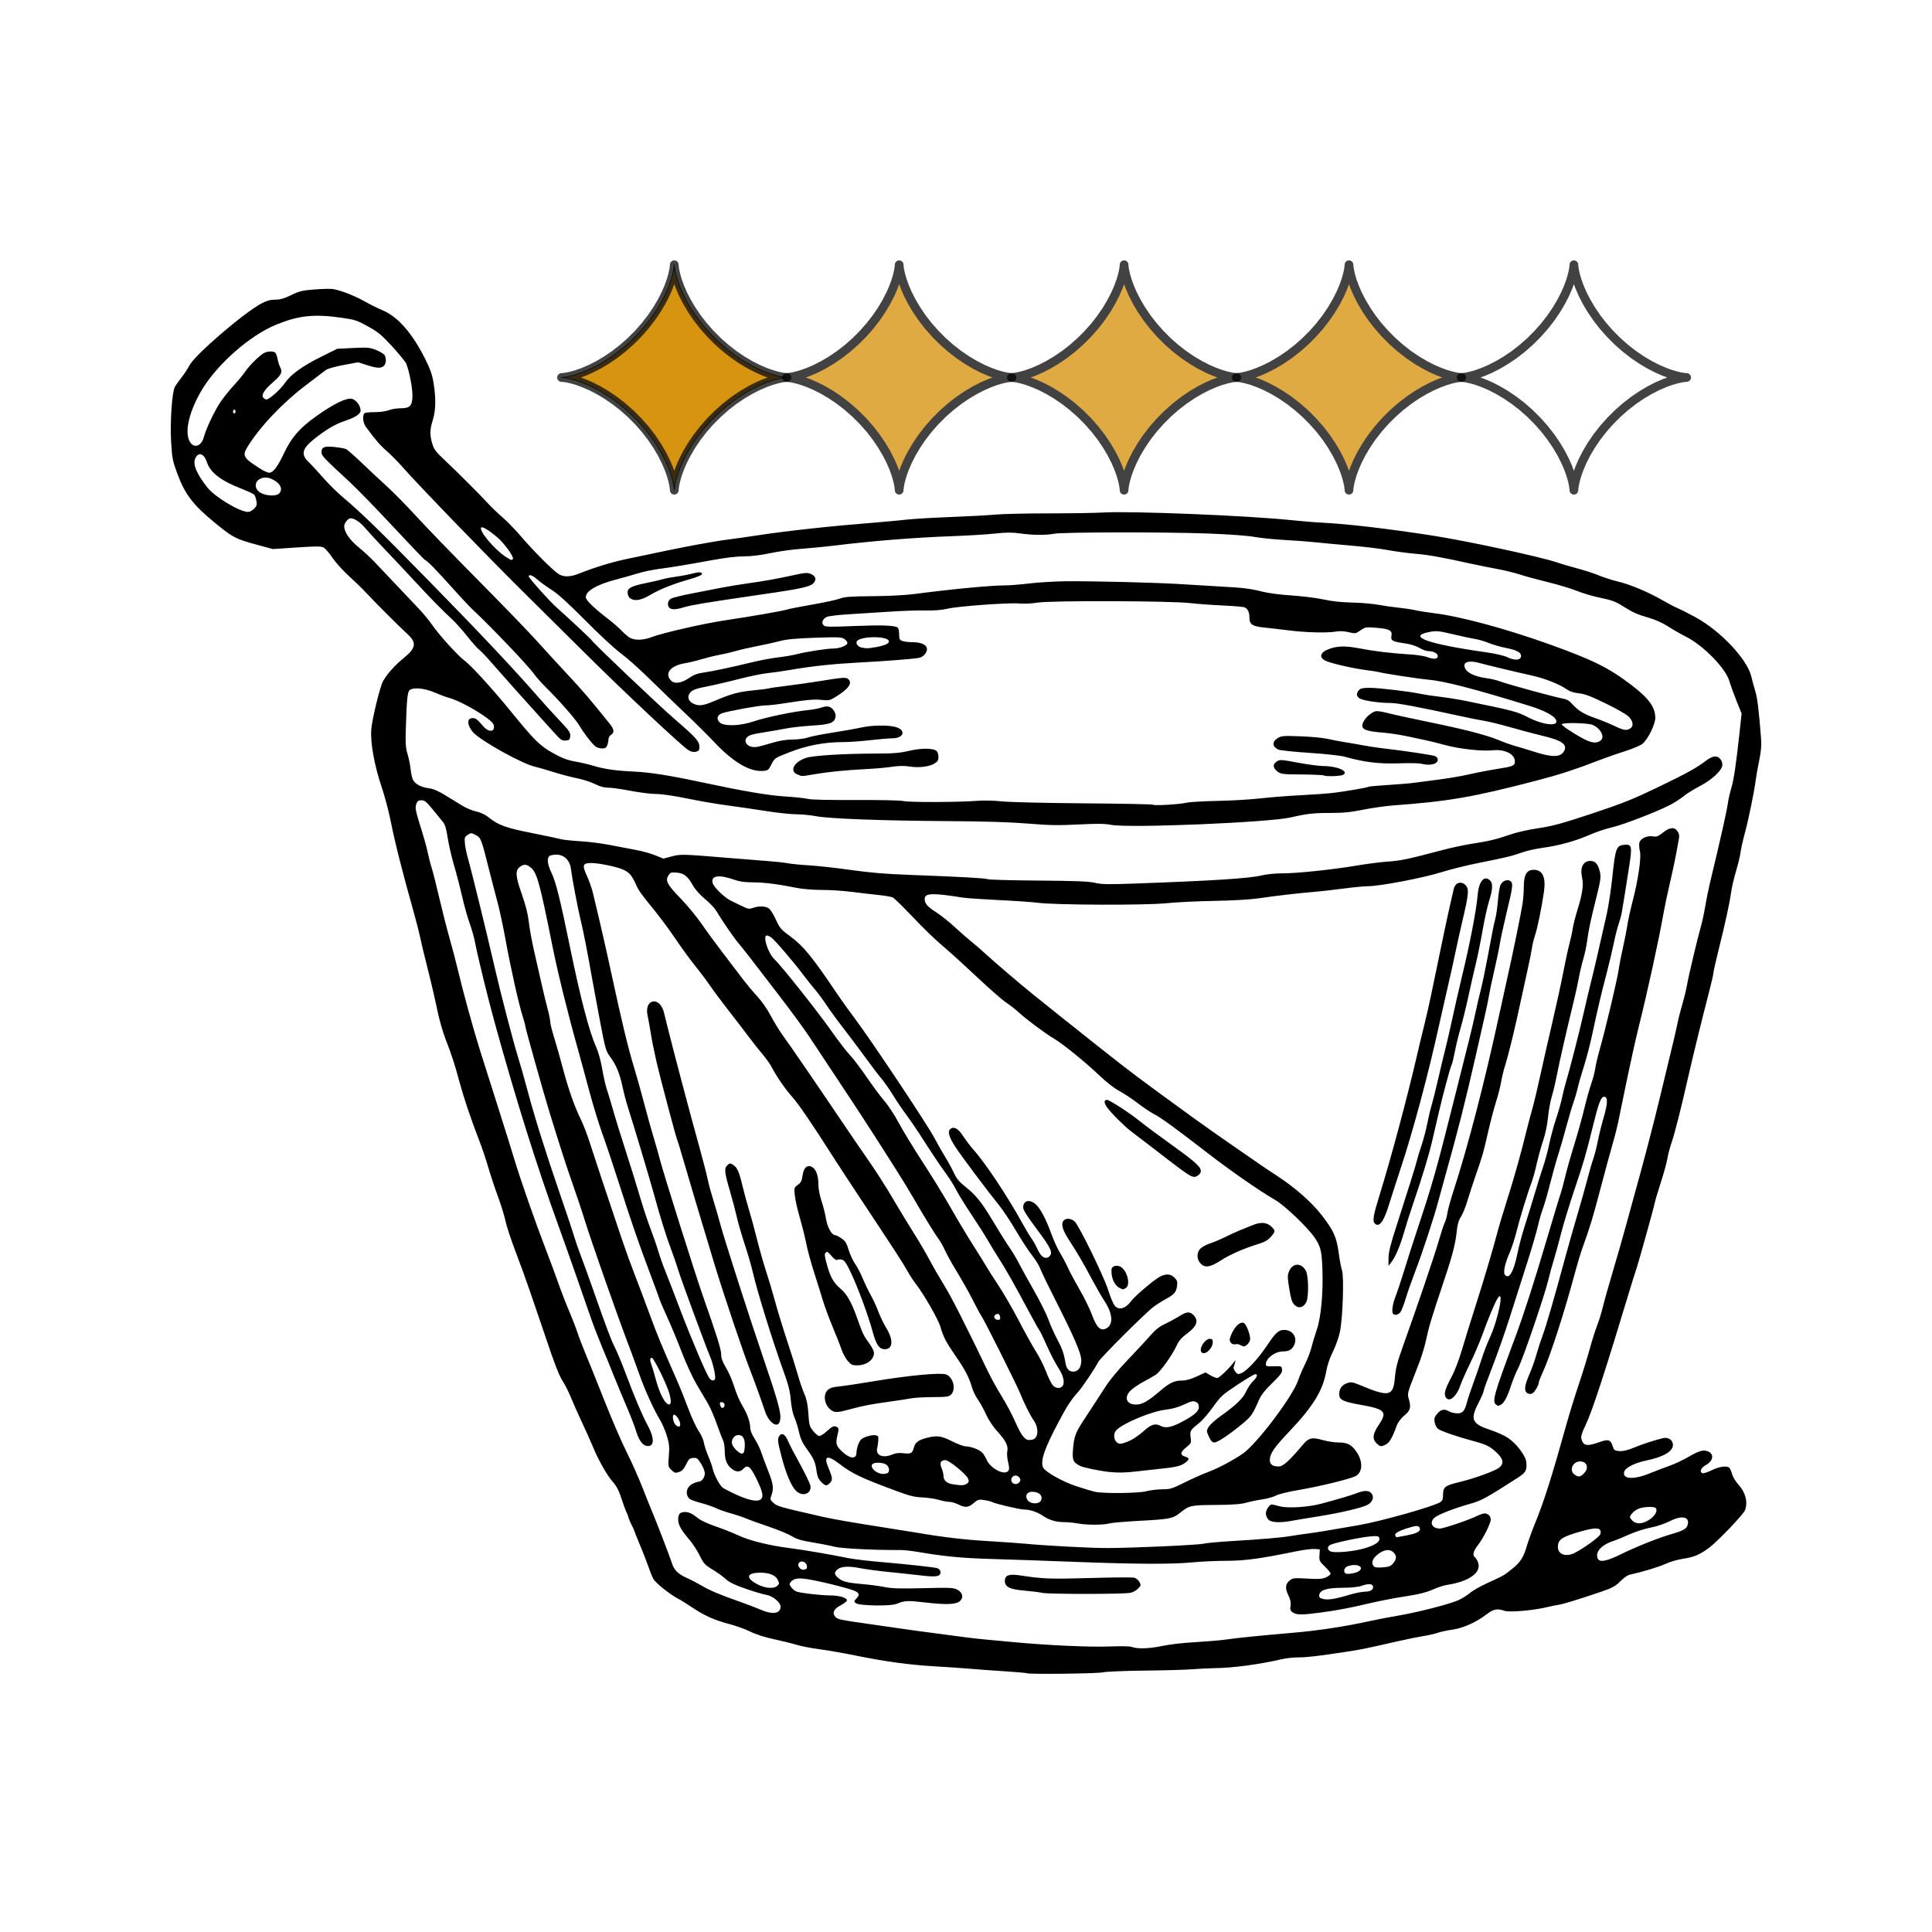 <?xml version="1.0" encoding="UTF-8" standalone="no"?>
<!-- Created with Inkscape (http://www.inkscape.org/) -->

<svg
   xmlns:dc="http://purl.org/dc/elements/1.1/"
   xmlns:cc="http://creativecommons.org/ns#"
   xmlns:rdf="http://www.w3.org/1999/02/22-rdf-syntax-ns#"
   xmlns:svg="http://www.w3.org/2000/svg"
   xmlns="http://www.w3.org/2000/svg"
   xmlns:sodipodi="http://sodipodi.sourceforge.net/DTD/sodipodi-0.dtd"
   xmlns:inkscape="http://www.inkscape.org/namespaces/inkscape"
   width="256"
   height="256"
   viewBox="0 0 67.733 67.733"
   version="1.1"
   id="svg3762"
   inkscape:version="0.92.4 (5da689c313, 2019-01-14)"
   sodipodi:docname="logo.svg">
  <defs
     id="defs3756" />
  <sodipodi:namedview
     id="base"
     pagecolor="#ffffff"
     bordercolor="#666666"
     borderopacity="1.0"
     inkscape:pageopacity="0.0"
     inkscape:pageshadow="2"
     inkscape:zoom="0.43561171"
     inkscape:cx="327.61641"
     inkscape:cy="781.76812"
     inkscape:document-units="px"
     inkscape:current-layer="layer1"
     showgrid="false"
     inkscape:window-width="1920"
     inkscape:window-height="1080"
     inkscape:window-x="1920"
     inkscape:window-y="0"
     inkscape:window-maximized="1"
     units="px" />
  <g
     inkscape:label="Calque 1"
     inkscape:groupmode="layer"
     id="layer1"
     transform="translate(0,-229.267)">
    <g
       id="g3854"
       transform="translate(-0.94,0.194)">
      <path
         sodipodi:nodetypes="cssssssssssssssccsssssssssssssssssssssssssssssscccssssssssssssssssssssssssssssssssssssssssssssssssssssssssssssssssssssssssssssssssssssssssssssssssssssssssccssssssssssssssssssssssssssssscccssssssssssssssssssssssssssssssssssssssssssssssssssssssssssssssssssssssssssssssssssssssssssssssssssssssscccssssssssssssssssssssssssssssssssssssssssssssssssssssssssssssssssssssssssssssscssssssssssssssssssssssssssssssssssssssssssssssssssssssssssssssssssssssssssssssssssssssssssssssssssssssssssssssssssssssssssssssssssssssssssssssssssssssssssssssssssssssssssssssssssssssssssssssssssssssssssssssssssssssscccssssssssssssssssssssssssssssssssssssssssssssssssssssssssssssssssssssssssssssssssssssssssssssssssssscsssssssssssssssssssssssssssssssssssssssscccsssssssscccsssssssssccsssssccssssssssssssssssssssssssssssssssssssccssssssssssssssssccsssssssssccssssssssssssssssssssssssssssssssssssssssssssssssssscccssssssssssssssssssssssssssssssssssccsssssssssssssssssssssssccssssssssssssssssssssssccccsssssssssssssccssssssssssccssssssssccsssssscccsssccssccsssccssssccsssssssccsssccssssccssssccssssccssccssssssssssssssssssssssssssssssssssssssssccssssssssssssssssssssssssssssssssssssssssssssssssssssssssssssssssssssssssssssssssssssssssssssccssssssssssssssssscccssssssssssssssssssssssssssssssssccsssssssssccssccsssssccssssccssscccsssssssssccssssssssscccsssssccssccssccsssccsssccssssssssssssssssssssssssssssssssssssccssccssccsssssccsssssssssssssssssssssssssssssssssssccssssssssssssssssssssssssssccssccsssssssssssssssssssssssssssssssssssssssssssssssssssssssssssssssssssssssssssssssssssssssssssssssssssssssssssssssssssssssssssssssssssssssssssssssssssssssssssssssscccssscccsssssssscsssssssssssssssssssssssssssssssssssssssssccssssssssssccssssssccsssssssssssscccssssssssssssssssssssssccsssccsssssssssssssccsssssssssssssssccsssssssccsssccsssccsssssssccsssccsssc"
         id="path3692"
         d="m 36.937,287.734 c -0.012,-0.01 -0.349,-0.042 -0.75,-0.067 -0.401,-0.024 -0.958,-0.066 -1.238,-0.09 -0.28,-0.024 -0.839,-0.062 -1.241,-0.085 -0.87,-0.049 -1.742,-0.168 -2.77,-0.378 -0.414,-0.085 -0.983,-0.184 -1.264,-0.22 -0.281,-0.036 -0.64,-0.106 -0.798,-0.154 -0.158,-0.048 -0.521,-0.139 -0.807,-0.2 -0.323,-0.07 -0.634,-0.169 -0.82,-0.263 -0.165,-0.083 -0.499,-0.204 -0.743,-0.268 -0.53,-0.141 -0.876,-0.296 -1.314,-0.591 -0.179,-0.121 -0.394,-0.255 -0.477,-0.297 -0.287,-0.148 -0.802,-0.56 -0.874,-0.699 -0.04,-0.077 -0.117,-0.271 -0.172,-0.431 -0.055,-0.16 -0.179,-0.48 -0.276,-0.712 -0.097,-0.232 -0.211,-0.516 -0.253,-0.632 -0.087,-0.172 -0.144,-0.278 -0.194,-0.461 -0.047,-0.094 -0.131,-0.31 -0.186,-0.481 -0.127,-0.391 -0.19,-0.514 -0.359,-0.708 -0.181,-0.206 -0.495,-0.763 -0.663,-1.175 -0.075,-0.183 -0.253,-0.583 -0.396,-0.887 -0.143,-0.305 -0.322,-0.707 -0.398,-0.894 -0.076,-0.187 -0.201,-0.433 -0.276,-0.548 -0.125,-0.189 -0.288,-0.608 -0.595,-1.528 -0.061,-0.183 -0.166,-0.492 -0.234,-0.687 -0.068,-0.195 -0.214,-0.624 -0.326,-0.953 -0.111,-0.329 -0.334,-0.942 -0.494,-1.362 -0.161,-0.42 -0.322,-0.909 -0.358,-1.086 -0.036,-0.177 -0.155,-0.561 -0.263,-0.854 -0.109,-0.293 -0.259,-0.747 -0.335,-1.01 -0.075,-0.263 -0.227,-0.712 -0.338,-0.997 -0.291,-0.755 -0.518,-1.43 -0.681,-2.03 -0.176,-0.649 -0.254,-0.886 -0.483,-1.482 -0.099,-0.256 -0.232,-0.725 -0.295,-1.042 -0.064,-0.316 -0.212,-0.954 -0.33,-1.417 -0.118,-0.463 -0.237,-0.962 -0.266,-1.108 -0.029,-0.146 -0.128,-0.535 -0.22,-0.864 -0.41,-1.455 -0.667,-2.474 -0.825,-3.27 -0.062,-0.31 -0.202,-0.832 -0.312,-1.16 -0.251,-0.748 -0.392,-1.538 -0.357,-1.997 0.027,-0.349 0.302,-1.486 0.407,-1.681 0.133,-0.248 0.414,-0.564 0.719,-0.812 0.448,-0.363 0.477,-0.55 0.133,-0.86 -0.247,-0.222 -1.196,-1.172 -1.455,-1.455 -0.111,-0.122 -0.372,-0.375 -0.579,-0.562 -0.207,-0.187 -0.47,-0.478 -0.584,-0.646 -0.114,-0.168 -0.255,-0.332 -0.314,-0.363 -0.086,-0.046 -0.264,-0.046 -0.942,-6.2e-4 l -0.836,0.056 -0.595,-0.162 c -0.709,-0.193 -0.816,-0.25 -1.421,-0.746 -0.79,-0.648 -1.062,-1.005 -1.337,-1.749 -0.162,-0.439 -0.18,-0.534 -0.213,-1.101 -0.04,-0.692 0.03,-1.741 0.131,-1.927 0.032,-0.06 0.137,-0.209 0.233,-0.33 0.096,-0.121 0.22,-0.311 0.277,-0.422 0.187,-0.367 1.912,-1.85 2.53,-2.176 0.184,-0.097 0.311,-0.131 0.479,-0.131 0.173,0 0.311,-0.04 0.561,-0.16 0.289,-0.14 0.393,-0.165 0.819,-0.198 0.268,-0.021 0.557,-0.028 0.643,-0.014 0.275,0.045 0.767,0.237 1.108,0.431 0.183,0.104 0.472,0.248 0.643,0.319 0.521,0.218 1.031,0.8 1.472,1.679 0.19,0.379 0.257,0.569 0.305,0.864 0.087,0.536 0.078,0.961 -0.026,1.295 -0.107,0.341 -0.111,0.524 -0.019,0.833 0.058,0.195 0.124,0.286 0.384,0.529 0.43,0.401 1.244,1.213 1.54,1.535 0.134,0.146 0.378,0.381 0.542,0.522 0.164,0.141 0.463,0.451 0.664,0.687 0.412,0.484 1.096,1.168 1.298,1.297 0.173,0.111 0.406,0.108 0.696,-0.007 0.537,-0.216 1.153,-0.406 1.653,-0.512 1.412,-0.299 1.825,-0.383 2.482,-0.507 0.39,-0.073 0.879,-0.155 1.086,-0.18 0.207,-0.024 0.696,-0.095 1.086,-0.154 1.072,-0.162 2.516,-0.318 4.252,-0.458 0.315,-0.024 0.753,-0.067 0.973,-0.092 0.22,-0.024 0.909,-0.065 1.532,-0.089 0.623,-0.024 1.322,-0.062 1.553,-0.084 0.232,-0.024 1.069,-0.042 1.861,-0.043 0.792,-0.001 1.66,-0.014 1.928,-0.031 1.019,-0.056 5.09,0.11 6.582,0.268 0.329,0.035 0.828,0.076 1.108,0.09 0.888,0.046 2.236,0.204 3.812,0.446 1.201,0.184 3.844,0.753 4.404,0.948 0.143,0.05 0.462,0.144 0.709,0.209 0.247,0.065 0.589,0.176 0.759,0.247 0.171,0.071 0.47,0.166 0.665,0.213 0.43,0.102 1.065,0.369 1.574,0.663 0.208,0.12 0.437,0.24 0.51,0.267 0.073,0.028 0.355,0.17 0.627,0.317 0.88,0.476 1.828,1.484 1.964,2.086 0.029,0.129 0.09,0.354 0.136,0.5 0.075,0.239 0.128,0.669 0.205,1.666 0.019,0.249 0,0.45 -0.065,0.776 -0.05,0.242 -0.103,0.539 -0.119,0.661 -0.051,0.41 -0.247,1.37 -0.379,1.862 -0.072,0.268 -0.144,0.587 -0.159,0.709 -0.015,0.122 -0.085,0.411 -0.155,0.643 -0.07,0.232 -0.148,0.571 -0.174,0.753 -0.055,0.392 -0.206,1.085 -0.446,2.044 -0.095,0.381 -0.173,0.73 -0.173,0.776 0,0.045 -0.078,0.382 -0.174,0.748 -0.206,0.786 -0.53,2.108 -0.686,2.792 -0.269,1.185 -0.486,2.048 -0.6,2.384 -0.068,0.2 -0.137,0.463 -0.155,0.585 -0.018,0.122 -0.119,0.491 -0.225,0.82 -0.106,0.329 -0.206,0.668 -0.223,0.753 -0.039,0.199 -0.581,2.137 -0.663,2.371 -0.034,0.098 -0.122,0.377 -0.196,0.621 -0.883,2.933 -1.33,4.299 -1.565,4.787 -0.121,0.25 -0.163,0.387 -0.144,0.465 0.063,0.253 0.194,0.279 0.63,0.123 0.32,-0.115 0.394,-0.092 0.471,0.145 0.045,0.139 0.067,0.155 0.235,0.167 0.129,0.01 0.284,-0.028 0.51,-0.121 0.306,-0.127 0.745,-0.269 1.027,-0.334 0.176,-0.04 0.339,0.072 0.339,0.234 0,0.236 -0.329,0.427 -0.954,0.557 -0.386,0.08 -0.709,0.244 -0.753,0.383 -0.085,0.268 0.325,0.296 0.899,0.06 0.213,-0.087 0.525,-0.207 0.693,-0.265 0.168,-0.059 0.457,-0.194 0.643,-0.301 0.389,-0.225 0.53,-0.267 0.69,-0.206 0.234,0.089 0.203,0.333 -0.063,0.482 -0.181,0.102 -0.237,0.24 -0.116,0.287 0.034,0.014 0.179,-0.035 0.321,-0.105 0.273,-0.135 0.55,-0.169 0.626,-0.076 0.025,0.031 0.066,0.132 0.091,0.225 0.025,0.093 0.126,0.256 0.223,0.361 0.245,0.265 0.333,0.612 0.226,0.892 -0.057,0.15 -0.954,1.089 -1.255,1.314 -0.324,0.243 -0.542,0.335 -0.915,0.388 -0.187,0.028 -0.455,0.104 -0.612,0.178 -0.232,0.108 -0.812,0.284 -1.283,0.387 -0.055,0.014 -0.195,0.115 -0.31,0.229 -0.178,0.176 -0.281,0.231 -0.675,0.365 -0.828,0.28 -1.304,0.426 -1.485,0.455 -0.098,0.014 -0.297,0.056 -0.443,0.091 -0.471,0.111 -1.295,0.179 -1.458,0.12 -0.246,-0.089 -0.38,-0.063 -0.621,0.121 -0.37,0.283 -0.826,0.487 -1.202,0.54 -0.184,0.024 -0.417,0.076 -0.518,0.111 -0.101,0.035 -0.324,0.086 -0.497,0.113 -0.172,0.028 -0.603,0.114 -0.956,0.195 -1.045,0.239 -1.241,0.279 -1.706,0.35 -1.053,0.16 -1.409,0.202 -1.706,0.202 -0.173,0 -0.439,0.028 -0.59,0.063 -0.827,0.19 -1.722,0.308 -2.38,0.316 -0.207,0.003 -0.546,0.021 -0.753,0.038 -0.207,0.017 -0.955,0.04 -1.662,0.047 -0.714,0.007 -1.374,0.035 -1.485,0.061 -0.194,0.046 -2.622,0.074 -2.666,0.031 z m 4.76,-0.957 c 0.24,-0.054 0.712,-0.108 1.141,-0.132 0.402,-0.024 0.871,-0.062 1.042,-0.087 0.374,-0.057 1.362,-0.156 2.416,-0.245 0.827,-0.07 1.805,-0.218 2.616,-0.397 0.274,-0.06 0.739,-0.151 1.035,-0.2 0.686,-0.115 1.828,-0.407 2.128,-0.545 0.127,-0.058 0.303,-0.169 0.392,-0.247 0.088,-0.077 0.357,-0.231 0.596,-0.341 0.62,-0.285 0.602,-0.274 0.898,-0.514 0.291,-0.235 0.392,-0.397 0.512,-0.812 0.042,-0.146 0.161,-0.475 0.265,-0.731 0.339,-0.834 0.594,-1.636 1.127,-3.546 0.099,-0.353 0.29,-0.972 0.425,-1.374 0.135,-0.402 0.307,-0.961 0.383,-1.241 0.076,-0.28 0.192,-0.649 0.259,-0.82 0.067,-0.171 0.157,-0.46 0.199,-0.643 0.043,-0.183 0.203,-0.751 0.355,-1.263 0.153,-0.512 0.353,-1.21 0.445,-1.551 0.092,-0.341 0.225,-0.825 0.295,-1.075 0.325,-1.159 0.68,-2.515 0.903,-3.446 0.134,-0.561 0.312,-1.299 0.396,-1.64 0.084,-0.341 0.184,-0.772 0.221,-0.958 0.037,-0.186 0.117,-0.501 0.177,-0.701 0.06,-0.2 0.13,-0.487 0.156,-0.637 0.056,-0.327 0.372,-1.663 0.49,-2.069 0.046,-0.159 0.115,-0.478 0.153,-0.709 0.039,-0.232 0.108,-0.581 0.155,-0.776 0.416,-1.738 0.603,-2.569 0.646,-2.881 0.017,-0.122 0.068,-0.343 0.113,-0.49 0.087,-0.285 0.172,-0.859 0.29,-1.95 l 0.072,-0.667 -0.177,-0.441 c -0.097,-0.243 -0.211,-0.556 -0.252,-0.698 -0.131,-0.45 -0.912,-1.249 -1.52,-1.554 -0.175,-0.088 -0.457,-0.25 -0.626,-0.359 -0.193,-0.125 -0.449,-0.24 -0.688,-0.309 -0.417,-0.121 -0.539,-0.176 -0.942,-0.43 -0.211,-0.133 -0.369,-0.19 -0.727,-0.262 -0.251,-0.05 -0.629,-0.161 -0.838,-0.245 -0.209,-0.084 -0.67,-0.224 -1.023,-0.309 -0.353,-0.086 -0.792,-0.205 -0.975,-0.266 -0.183,-0.06 -0.542,-0.148 -0.798,-0.195 -0.256,-0.047 -0.655,-0.127 -0.886,-0.178 -1.089,-0.239 -1.51,-0.315 -1.988,-0.356 -0.284,-0.024 -0.716,-0.083 -0.959,-0.129 -0.244,-0.046 -0.822,-0.116 -1.285,-0.156 -0.463,-0.04 -1.032,-0.093 -1.263,-0.118 -0.232,-0.024 -0.72,-0.062 -1.086,-0.081 -0.366,-0.021 -0.834,-0.067 -1.042,-0.106 -0.229,-0.043 -0.863,-0.09 -1.618,-0.119 -1.466,-0.056 -5.092,-0.052 -5.402,0.007 -0.295,0.055 -0.77,0.051 -1.199,-0.01 -0.277,-0.04 -0.471,-0.039 -0.867,0.003 -0.28,0.031 -0.968,0.073 -1.529,0.093 -1.303,0.047 -2.799,0.167 -4.144,0.333 -0.305,0.038 -0.809,0.086 -1.12,0.109 -0.311,0.021 -0.805,0.091 -1.098,0.153 -0.34,0.072 -0.674,0.112 -0.925,0.112 -0.243,0 -0.663,0.049 -1.096,0.129 -0.953,0.174 -1.475,0.26 -1.918,0.317 -0.205,0.028 -0.524,0.095 -0.709,0.152 -0.185,0.057 -0.53,0.155 -0.767,0.217 -0.673,0.176 -1.054,0.4 -1.054,0.617 0,0.107 0.281,0.378 0.82,0.792 0.146,0.112 0.346,0.288 0.443,0.39 0.097,0.102 0.231,0.214 0.297,0.248 0.167,0.088 0.46,0.078 0.728,-0.024 0.407,-0.155 1.846,-0.484 2.613,-0.598 0.959,-0.143 1.997,-0.324 2.168,-0.379 0.073,-0.024 0.472,-0.101 0.886,-0.173 0.414,-0.072 0.843,-0.165 0.953,-0.207 0.163,-0.063 0.371,-0.078 1.152,-0.085 0.585,-0.003 1.167,-0.036 1.507,-0.081 1.253,-0.165 2.648,-0.298 3.132,-0.297 0.15,2.7e-4 0.539,-0.031 0.864,-0.069 0.325,-0.038 0.911,-0.073 1.301,-0.076 0.991,-0.007 3.187,0.048 4.033,0.103 0.39,0.024 1.018,0.063 1.396,0.084 0.79,0.043 1.002,0.071 1.463,0.186 0.183,0.046 0.632,0.103 0.997,0.126 0.366,0.024 0.864,0.086 1.108,0.139 0.295,0.064 0.629,0.101 0.997,0.108 0.305,0.007 0.724,0.042 0.931,0.08 0.207,0.038 0.516,0.082 0.687,0.098 0.171,0.017 0.44,0.056 0.598,0.09 0.158,0.035 0.458,0.082 0.665,0.106 0.898,0.107 2.5,0.538 4.011,1.079 1.569,0.562 2.123,0.837 2.925,1.452 0.598,0.459 0.82,0.768 0.82,1.142 0,0.229 -0.272,0.772 -0.457,0.912 -0.077,0.058 -0.34,0.169 -0.584,0.246 -0.244,0.077 -0.603,0.201 -0.798,0.276 -1.04,0.397 -1.505,0.549 -2.371,0.774 -2.204,0.572 -3.026,0.714 -4.986,0.859 -0.268,0.021 -0.741,0.087 -1.051,0.15 -0.437,0.088 -0.695,0.114 -1.152,0.113 -0.593,-3.8e-4 -0.826,0.028 -1.377,0.156 -0.754,0.178 -5.659,0.381 -6.295,0.262 -0.234,-0.044 -0.494,-0.047 -1.158,-0.014 -0.706,0.036 -1.014,0.031 -1.759,-0.031 -0.62,-0.051 -1.505,-0.079 -2.831,-0.087 -2.292,-0.014 -4.15,-0.084 -4.609,-0.173 -0.183,-0.035 -0.492,-0.065 -0.687,-0.066 -0.195,-10e-4 -0.674,-0.052 -1.064,-0.114 -0.39,-0.062 -0.998,-0.15 -1.352,-0.197 -0.354,-0.046 -0.986,-0.155 -1.407,-0.242 -0.464,-0.096 -0.89,-0.158 -1.086,-0.158 -0.177,-1.4e-4 -0.58,-0.05 -0.896,-0.111 -0.316,-0.061 -0.67,-0.111 -0.788,-0.111 -0.147,0 -0.292,-0.04 -0.467,-0.128 -0.139,-0.07 -0.423,-0.162 -0.63,-0.203 -0.207,-0.041 -0.586,-0.141 -0.842,-0.222 -0.256,-0.081 -0.535,-0.162 -0.621,-0.18 -0.445,-0.093 -1.943,-0.928 -2.188,-1.219 -0.208,-0.247 -0.211,-0.487 -0.008,-0.487 0.112,0 0.158,0.036 0.39,0.303 0.139,0.16 0.32,0.19 0.354,0.059 0.012,-0.045 0.006,-0.114 -0.018,-0.154 -0.122,-0.217 -1.108,-0.8 -1.555,-0.919 -0.104,-0.028 -0.328,-0.111 -0.499,-0.186 -0.36,-0.157 -0.769,-0.192 -0.885,-0.076 -0.073,0.072 -0.096,0.33 -0.13,1.416 -0.014,0.443 0,0.607 0.063,0.82 0.044,0.146 0.092,0.38 0.106,0.519 0.014,0.139 0.05,0.304 0.078,0.367 0.071,0.157 0.281,0.274 0.557,0.31 0.166,0.021 0.336,0.095 0.598,0.256 0.201,0.124 0.469,0.288 0.594,0.364 0.125,0.077 0.34,0.165 0.477,0.195 0.16,0.036 0.317,0.111 0.437,0.208 0.333,0.271 0.599,0.367 1.524,0.55 0.484,0.096 0.94,0.193 1.014,0.214 0.074,0.021 0.373,0.053 0.665,0.07 0.292,0.017 0.77,0.077 1.063,0.136 0.293,0.058 0.702,0.137 0.91,0.174 0.208,0.038 0.506,0.121 0.663,0.185 l 0.285,0.116 0.284,-0.077 c 0.308,-0.083 0.387,-0.082 1.936,0.047 0.439,0.036 1.061,0.086 1.382,0.11 0.321,0.024 0.67,0.062 0.776,0.084 0.105,0.021 0.431,0.054 0.723,0.071 0.293,0.017 0.949,0.089 1.459,0.161 0.684,0.097 1.23,0.142 2.083,0.174 1.798,0.067 2.668,0.115 2.728,0.152 0.03,0.017 0.826,0.04 1.768,0.047 1.32,0.01 1.776,0.028 1.988,0.079 0.228,0.054 0.456,0.059 1.33,0.028 2.809,-0.101 4.066,-0.181 4.512,-0.287 0.182,-0.044 0.484,-0.074 0.731,-0.073 0.506,0.002 1.783,-0.133 2.637,-0.278 0.341,-0.058 0.82,-0.119 1.064,-0.135 0.437,-0.028 0.709,-0.086 1.884,-0.397 0.329,-0.087 0.798,-0.188 1.042,-0.225 0.588,-0.088 0.899,-0.163 1.352,-0.323 0.216,-0.076 0.639,-0.172 0.992,-0.225 0.515,-0.077 0.822,-0.161 1.884,-0.513 1.092,-0.363 1.42,-0.495 2.359,-0.947 0.98,-0.472 1.326,-0.665 1.679,-0.937 0.061,-0.047 0.164,-0.098 0.229,-0.113 0.153,-0.036 0.303,0.106 0.303,0.287 0,0.188 -0.361,0.526 -0.811,0.759 -0.2,0.103 -0.453,0.262 -0.563,0.353 -0.11,0.091 -0.329,0.23 -0.488,0.31 -0.489,0.247 -1.647,0.691 -2.017,0.773 -0.193,0.043 -0.532,0.156 -0.752,0.252 -0.518,0.225 -1.066,0.379 -1.646,0.46 -0.256,0.036 -0.578,0.107 -0.717,0.157 -0.353,0.129 -0.626,0.195 -1.516,0.37 -0.427,0.084 -1.032,0.234 -1.345,0.333 -0.616,0.196 -2.156,0.49 -2.565,0.49 -0.134,0 -0.531,0.038 -0.882,0.085 -0.351,0.046 -0.807,0.098 -1.014,0.114 -0.517,0.041 -1.344,0.137 -1.928,0.224 -0.306,0.045 -0.884,0.079 -1.551,0.091 -0.585,0.01 -1.353,0.047 -1.706,0.083 -0.741,0.076 -3.895,0.064 -4.502,-0.017 -0.193,-0.024 -0.809,-0.068 -1.37,-0.094 -0.561,-0.028 -1.129,-0.065 -1.263,-0.087 -1.051,-0.17 -1.33,-0.16 -1.33,0.046 0,0.163 0.088,0.265 0.403,0.469 0.17,0.11 0.462,0.343 0.651,0.518 0.188,0.175 0.442,0.397 0.564,0.494 0.122,0.097 0.353,0.296 0.513,0.443 0.337,0.309 1.19,1.038 1.651,1.41 0.587,0.474 1.687,1.352 2.271,1.813 1.305,1.03 1.309,1.033 3.454,2.592 0.293,0.213 0.911,0.647 1.374,0.966 0.463,0.319 0.902,0.621 0.975,0.673 0.073,0.051 0.302,0.204 0.51,0.339 0.626,0.41 1.201,0.917 1.551,1.368 0.421,0.543 0.525,0.773 0.599,1.333 0.034,0.25 0.085,0.522 0.114,0.604 0.076,0.213 0.027,1.689 -0.072,2.155 -0.041,0.195 -0.153,0.51 -0.248,0.7 -0.111,0.221 -0.195,0.471 -0.235,0.697 -0.115,0.658 -0.459,1.219 -1.276,2.08 -0.551,0.581 -0.699,0.795 -0.699,1.019 0,0.154 0.099,0.225 0.314,0.225 0.149,0 0.367,-0.196 0.826,-0.741 0.226,-0.269 0.328,-0.295 0.717,-0.184 0.161,0.046 0.409,0.084 0.552,0.084 0.304,0 0.445,0.071 0.615,0.307 0.248,0.346 0.239,0.739 -0.02,0.873 -0.2,0.103 -1.257,0.361 -1.979,0.483 -0.363,0.061 -0.713,0.146 -0.811,0.198 -0.095,0.05 -0.309,0.11 -0.475,0.133 -0.166,0.024 -0.419,0.076 -0.563,0.116 -0.195,0.055 -0.469,0.075 -1.081,0.08 -0.89,0.007 -0.912,0.014 -1.258,0.288 -0.238,0.189 -0.363,0.213 -1.403,0.268 -0.501,0.028 -0.979,0.068 -1.064,0.092 -0.201,0.059 -0.8,0.059 -1.101,6.2e-4 -0.131,-0.024 -0.341,-0.046 -0.465,-0.046 -0.299,-4.1e-4 -0.539,-0.071 -0.758,-0.221 -0.196,-0.135 -0.456,-0.221 -0.669,-0.222 -0.148,-4.1e-4 -1.006,-0.202 -1.122,-0.264 -0.039,-0.021 -0.162,-0.051 -0.275,-0.068 -0.187,-0.028 -0.218,-0.017 -0.36,0.106 -0.182,0.16 -0.304,0.171 -0.543,0.048 -0.096,-0.049 -0.235,-0.089 -0.309,-0.089 -0.074,-4.5e-4 -0.244,-0.031 -0.378,-0.072 -0.134,-0.04 -0.393,-0.077 -0.576,-0.085 -0.266,-0.01 -0.443,-0.054 -0.886,-0.218 -1.26,-0.466 -1.564,-0.611 -2.013,-0.955 -0.436,-0.334 -0.569,-0.286 -0.387,0.141 0.142,0.334 0.151,0.425 0.052,0.524 -0.118,0.118 -0.161,0.113 -0.31,-0.036 -0.089,-0.089 -0.134,-0.189 -0.155,-0.344 -0.047,-0.347 -0.097,-0.467 -0.33,-0.785 -0.169,-0.232 -0.235,-0.372 -0.291,-0.619 -0.04,-0.176 -0.113,-0.41 -0.163,-0.519 -0.054,-0.12 -0.104,-0.359 -0.124,-0.598 -0.026,-0.305 -0.083,-0.535 -0.242,-0.975 -0.404,-1.12 -0.927,-2.804 -1.088,-3.501 -0.05,-0.219 -0.18,-0.668 -0.289,-0.997 -0.108,-0.329 -0.23,-0.748 -0.27,-0.931 -0.04,-0.183 -0.15,-0.6 -0.245,-0.926 -0.196,-0.676 -0.208,-0.801 -0.085,-0.912 0.083,-0.075 0.094,-0.075 0.203,-0.003 0.141,0.093 0.205,0.24 0.327,0.756 0.052,0.219 0.153,0.588 0.224,0.82 0.071,0.232 0.199,0.7 0.283,1.042 0.085,0.341 0.227,0.84 0.315,1.108 0.089,0.268 0.232,0.746 0.317,1.063 0.086,0.317 0.274,0.93 0.417,1.363 0.144,0.433 0.313,0.971 0.376,1.195 0.063,0.224 0.166,0.528 0.23,0.676 0.086,0.199 0.122,0.379 0.143,0.699 0.025,0.394 0.04,0.445 0.163,0.598 0.075,0.092 0.169,0.174 0.21,0.182 0.041,0.007 0.163,-0.067 0.271,-0.166 0.201,-0.185 0.263,-0.209 0.371,-0.141 0.043,0.028 0.052,0.077 0.03,0.165 -0.097,0.388 -0.088,0.458 0.087,0.638 0.294,0.301 0.553,0.344 0.553,0.09 0,-0.073 0.032,-0.213 0.07,-0.309 0.057,-0.141 0.108,-0.191 0.259,-0.248 0.104,-0.04 0.247,-0.066 0.317,-0.058 0.116,0.014 0.128,0.031 0.121,0.17 -0.006,0.085 -0.021,0.211 -0.039,0.278 -0.067,0.259 0.194,0.37 0.536,0.227 0.12,-0.05 0.234,-0.062 0.397,-0.042 0.25,0.031 0.302,6.2e-4 0.354,-0.206 0.042,-0.168 0.155,-0.254 0.427,-0.327 0.375,-0.1 0.522,-0.082 0.907,0.113 0.193,0.097 0.41,0.178 0.483,0.179 0.175,0.003 0.448,0.102 0.563,0.205 0.05,0.045 0.128,0.165 0.172,0.268 0.13,0.301 0.615,0.554 0.75,0.391 0.048,-0.058 0.048,-0.113 0,-0.309 -0.032,-0.131 -0.045,-0.301 -0.029,-0.378 0.039,-0.194 -0.05,-0.375 -0.344,-0.696 -0.155,-0.17 -0.308,-0.401 -0.402,-0.606 -0.083,-0.183 -0.213,-0.417 -0.288,-0.521 -0.075,-0.104 -0.169,-0.3 -0.208,-0.435 -0.097,-0.338 -0.245,-0.62 -0.57,-1.089 -0.332,-0.479 -0.433,-0.672 -0.532,-1.021 -0.074,-0.26 -0.599,-1.173 -0.869,-1.513 -0.074,-0.093 -0.206,-0.297 -0.293,-0.453 -0.157,-0.281 -0.442,-0.719 -1.717,-2.644 -0.366,-0.552 -0.793,-1.206 -0.95,-1.453 -0.646,-1.019 -1.146,-1.75 -1.364,-1.994 -0.247,-0.276 -0.558,-0.728 -0.717,-1.039 -0.053,-0.104 -0.202,-0.314 -0.33,-0.465 -0.128,-0.152 -0.345,-0.425 -0.481,-0.608 -0.136,-0.183 -0.45,-0.592 -0.698,-0.909 -0.247,-0.317 -0.552,-0.726 -0.677,-0.909 -0.125,-0.183 -0.35,-0.482 -0.5,-0.665 -0.15,-0.183 -0.449,-0.592 -0.664,-0.909 -0.215,-0.317 -0.543,-0.763 -0.728,-0.992 -0.556,-0.687 -0.585,-0.727 -0.698,-0.98 -0.132,-0.296 -0.235,-0.411 -0.45,-0.502 -0.228,-0.098 -0.83,-0.222 -1.089,-0.226 -0.317,-0.003 -0.345,0.069 -0.17,0.447 0.077,0.167 0.171,0.433 0.209,0.591 0.261,1.081 0.448,1.899 0.665,2.903 0.356,1.649 0.573,2.546 0.772,3.197 0.096,0.314 0.257,0.889 0.359,1.279 0.102,0.39 0.251,0.929 0.333,1.197 0.082,0.268 0.181,0.617 0.221,0.776 0.117,0.463 1.237,4.014 1.516,4.809 0.484,1.375 0.633,1.853 0.633,2.024 0,0.139 0.045,0.262 0.174,0.478 0.096,0.16 0.225,0.462 0.288,0.67 0.063,0.209 0.187,0.498 0.275,0.643 0.179,0.293 0.282,0.583 0.282,0.792 0,0.083 0.062,0.235 0.154,0.378 0.085,0.132 0.187,0.34 0.228,0.464 0.04,0.123 0.15,0.419 0.245,0.657 0.182,0.461 0.204,0.622 0.116,0.864 -0.052,0.143 -0.048,0.158 0.078,0.269 0.131,0.116 0.214,0.14 1.706,0.48 0.367,0.084 1.041,0.201 2.105,0.367 0.463,0.072 1.022,0.162 1.241,0.199 0.901,0.154 1.686,0.245 2.482,0.29 0.463,0.028 1.032,0.066 1.263,0.088 0.727,0.071 2.303,0.155 2.903,0.154 0.88,-7.9e-4 3.168,-0.105 3.372,-0.153 0.099,-0.024 0.538,-0.064 0.975,-0.09 1.069,-0.064 1.759,-0.123 2.08,-0.178 0.146,-0.024 0.415,-0.065 0.598,-0.088 0.302,-0.038 0.559,-0.08 1.795,-0.295 0.772,-0.134 2.621,-0.655 2.848,-0.803 0.077,-0.05 0.1,-0.107 0.1,-0.251 0,-0.28 0.062,-0.331 0.556,-0.45 0.555,-0.133 1.296,-0.404 1.427,-0.521 0.155,-0.139 0.128,-0.294 -0.089,-0.503 -0.234,-0.226 -0.375,-0.298 -0.816,-0.415 -0.577,-0.154 -1.161,-0.355 -1.257,-0.434 -0.05,-0.041 -0.102,-0.145 -0.116,-0.232 -0.021,-0.128 -0.006,-0.184 0.094,-0.299 0.13,-0.154 0.247,-0.175 0.422,-0.075 0.061,0.035 0.185,0.064 0.276,0.065 0.191,0.003 0.263,-0.081 0.344,-0.397 0.028,-0.11 0.132,-0.419 0.23,-0.687 0.098,-0.268 0.228,-0.647 0.289,-0.842 0.06,-0.195 0.187,-0.524 0.282,-0.731 0.297,-0.651 0.512,-1.731 0.275,-1.382 -0.091,0.134 -0.333,0.712 -0.543,1.294 -0.092,0.256 -0.284,0.705 -0.427,0.997 -0.143,0.293 -0.295,0.636 -0.338,0.762 -0.141,0.413 -0.406,0.624 -0.519,0.413 -0.065,-0.122 -0.02,-0.277 0.202,-0.69 0.113,-0.211 0.267,-0.611 0.374,-0.975 0.1,-0.34 0.31,-1.017 0.466,-1.504 0.295,-0.922 0.635,-2.065 0.783,-2.637 0.047,-0.183 0.203,-0.701 0.346,-1.152 0.244,-0.769 0.474,-1.591 0.675,-2.416 0.048,-0.195 0.133,-0.514 0.189,-0.709 0.057,-0.195 0.185,-0.734 0.286,-1.197 0.101,-0.463 0.291,-1.301 0.423,-1.862 0.132,-0.561 0.301,-1.339 0.377,-1.729 0.075,-0.39 0.174,-0.849 0.22,-1.019 0.046,-0.171 0.098,-0.41 0.115,-0.532 0.018,-0.122 0.088,-0.401 0.156,-0.621 0.184,-0.587 0.231,-0.902 0.174,-1.158 -0.081,-0.363 0.033,-0.593 0.295,-0.593 0.172,0 0.268,0.116 0.333,0.406 0.035,0.156 0.016,0.288 -0.113,0.81 -0.23,0.925 -0.28,1.162 -0.336,1.569 -0.027,0.203 -0.089,0.494 -0.136,0.647 -0.047,0.152 -0.116,0.445 -0.154,0.65 -0.037,0.205 -0.127,0.612 -0.199,0.905 -0.228,0.929 -0.488,2.068 -0.579,2.539 -0.049,0.251 -0.128,0.583 -0.176,0.739 -0.048,0.156 -0.106,0.479 -0.13,0.719 -0.025,0.262 -0.093,0.586 -0.169,0.812 -0.07,0.207 -0.172,0.576 -0.227,0.82 -0.055,0.244 -0.137,0.543 -0.184,0.665 -0.138,0.363 -0.425,1.301 -0.529,1.729 -0.054,0.219 -0.155,0.532 -0.225,0.694 -0.179,0.413 -0.247,0.723 -0.177,0.808 0.145,0.174 0.309,-0.112 0.443,-0.771 0.052,-0.256 0.173,-0.705 0.268,-0.997 0.095,-0.293 0.246,-0.781 0.335,-1.086 0.089,-0.305 0.22,-0.724 0.291,-0.931 0.071,-0.207 0.168,-0.566 0.215,-0.798 0.047,-0.232 0.155,-0.631 0.24,-0.886 0.085,-0.256 0.179,-0.585 0.208,-0.731 0.029,-0.146 0.089,-0.386 0.132,-0.532 0.142,-0.475 0.483,-1.803 0.615,-2.393 0.071,-0.317 0.189,-0.815 0.262,-1.108 0.125,-0.498 0.288,-1.203 0.561,-2.418 0.063,-0.282 0.154,-0.89 0.202,-1.352 0.098,-0.947 0.138,-1.051 0.406,-1.074 0.275,-0.024 0.289,0.039 0.174,0.782 -0.09,0.585 -0.168,1.068 -0.254,1.581 -0.016,0.098 -0.067,0.287 -0.113,0.421 -0.046,0.134 -0.124,0.443 -0.174,0.687 -0.05,0.244 -0.166,0.732 -0.259,1.086 -0.189,0.72 -0.289,1.147 -0.49,2.083 -0.076,0.353 -0.207,0.859 -0.292,1.123 -0.085,0.264 -0.184,0.607 -0.219,0.761 -0.035,0.154 -0.104,0.387 -0.151,0.517 -0.047,0.13 -0.159,0.506 -0.247,0.835 -0.088,0.329 -0.218,0.778 -0.289,0.997 -0.07,0.219 -0.198,0.678 -0.284,1.019 -0.086,0.341 -0.197,0.727 -0.247,0.857 -0.05,0.13 -0.131,0.409 -0.179,0.621 -0.049,0.211 -0.215,0.783 -0.371,1.27 -0.156,0.488 -0.426,1.335 -0.6,1.884 -0.174,0.548 -0.456,1.351 -0.625,1.783 -0.169,0.432 -0.308,0.815 -0.308,0.851 0,0.036 -0.08,0.219 -0.177,0.408 -0.302,0.583 -0.233,0.736 0.428,0.952 0.214,0.07 0.485,0.193 0.603,0.272 0.293,0.198 0.612,0.612 0.642,0.831 0.038,0.282 -0.012,0.386 -0.266,0.549 -1.156,0.742 -1.301,0.821 -1.698,0.932 -0.532,0.149 -1.095,0.366 -1.236,0.476 -0.21,0.165 -0.111,0.393 0.171,0.393 0.129,0 1.023,-0.302 1.299,-0.439 0.102,-0.051 0.226,-0.092 0.274,-0.092 0.137,0 0.238,0.127 0.206,0.261 -0.046,0.196 -0.28,0.645 -0.444,0.851 -0.156,0.196 -0.199,0.364 -0.108,0.42 0.027,0.017 0.074,0.091 0.106,0.166 0.151,0.36 -0.283,0.685 -1.079,0.808 -0.107,0.017 -0.298,0.076 -0.426,0.132 -0.317,0.14 -0.533,0.194 -1.154,0.289 -0.293,0.045 -0.791,0.143 -1.108,0.217 -0.72,0.17 -1.152,0.252 -1.77,0.335 -0.622,0.084 -0.823,0.082 -0.951,-0.007 -0.086,-0.06 -0.099,-0.099 -0.078,-0.233 0.018,-0.116 -0.006,-0.219 -0.078,-0.371 -0.121,-0.248 -0.106,-0.398 0.054,-0.523 0.104,-0.081 0.155,-0.086 0.604,-0.06 0.396,0.024 0.523,0.017 0.657,-0.041 0.091,-0.038 0.166,-0.097 0.166,-0.13 0,-0.035 -0.09,-0.146 -0.201,-0.252 -0.188,-0.18 -0.2,-0.204 -0.188,-0.397 l 0.012,-0.205 -0.177,-0.014 c -0.097,-0.007 -0.377,0.028 -0.62,0.076 -1.292,0.265 -1.814,0.337 -2.46,0.339 -0.353,7.9e-4 -0.892,0.024 -1.197,0.054 -0.746,0.071 -1.966,0.066 -4.144,-0.017 -0.999,-0.038 -2.316,-0.084 -2.925,-0.101 -1.035,-0.031 -1.649,-0.089 -2.593,-0.251 -0.207,-0.035 -0.476,-0.063 -0.598,-0.063 -0.872,0.007 -2.063,-0.052 -2.302,-0.115 -0.148,-0.039 -0.496,-0.108 -0.774,-0.153 -0.393,-0.064 -0.553,-0.113 -0.721,-0.217 -0.118,-0.073 -0.481,-0.223 -0.805,-0.333 -0.324,-0.11 -0.681,-0.238 -0.792,-0.286 -0.111,-0.048 -0.359,-0.131 -0.551,-0.184 -0.192,-0.054 -0.421,-0.134 -0.51,-0.18 -0.089,-0.045 -0.318,-0.124 -0.509,-0.175 -0.191,-0.051 -0.375,-0.116 -0.408,-0.144 -0.18,-0.149 -0.127,-0.429 0.102,-0.538 0.081,-0.039 0.173,-0.07 0.204,-0.07 0.107,0 0.218,-0.146 0.218,-0.286 0,-0.079 -0.058,-0.231 -0.134,-0.35 -0.12,-0.189 -0.149,-0.209 -0.277,-0.197 -0.122,0.01 -0.158,0.045 -0.243,0.225 -0.063,0.134 -0.142,0.228 -0.214,0.255 -0.162,0.062 -0.188,0.056 -0.312,-0.068 -0.107,-0.107 -0.11,-0.126 -0.081,-0.483 0.025,-0.313 0.015,-0.423 -0.067,-0.698 -0.054,-0.179 -0.165,-0.437 -0.247,-0.572 -0.221,-0.364 -0.533,-1.055 -0.737,-1.635 -0.099,-0.281 -0.29,-0.801 -0.425,-1.154 -0.35,-0.921 -1.278,-3.568 -1.459,-4.164 -0.084,-0.277 -0.27,-0.836 -0.413,-1.241 -0.248,-0.705 -0.454,-1.342 -0.84,-2.598 -0.225,-0.734 -0.848,-2.954 -0.847,-3.019 4.38e-4,-0.028 -0.04,-0.177 -0.09,-0.333 -0.136,-0.423 -0.417,-1.679 -0.594,-2.654 -0.086,-0.475 -0.216,-1.084 -0.289,-1.352 -0.073,-0.268 -0.205,-0.777 -0.294,-1.13 -0.275,-1.095 -0.285,-1.119 -0.467,-1.216 -0.155,-0.083 -0.165,-0.083 -0.281,-0.007 -0.111,0.072 -0.118,0.097 -0.099,0.308 0.011,0.126 0.062,0.369 0.112,0.539 0.108,0.367 0.651,2.583 0.918,3.745 0.224,0.973 0.675,2.706 0.843,3.235 0.066,0.207 0.207,0.706 0.314,1.108 0.258,0.968 0.642,2.193 1.146,3.657 0.227,0.658 0.447,1.316 0.489,1.463 0.042,0.146 0.152,0.465 0.245,0.709 0.093,0.244 0.288,0.782 0.433,1.197 0.469,1.337 0.622,1.743 0.761,2.018 0.075,0.149 0.243,0.553 0.373,0.899 0.336,0.892 0.579,1.465 0.781,1.84 0.252,0.468 0.221,0.771 -0.07,0.698 -0.136,-0.035 -0.263,-0.231 -0.357,-0.554 -0.039,-0.132 -0.19,-0.521 -0.338,-0.864 -0.147,-0.344 -0.343,-0.814 -0.434,-1.045 -0.091,-0.232 -0.271,-0.67 -0.398,-0.975 -0.128,-0.305 -0.309,-0.773 -0.402,-1.042 -0.094,-0.268 -0.33,-0.946 -0.525,-1.507 -0.195,-0.561 -0.468,-1.329 -0.605,-1.706 -0.769,-2.118 -1.499,-4.443 -2.253,-7.18 -0.235,-0.854 -0.582,-2.27 -0.673,-2.751 -0.035,-0.185 -0.123,-0.497 -0.195,-0.695 -0.072,-0.197 -0.192,-0.625 -0.266,-0.95 -0.074,-0.325 -0.203,-0.82 -0.286,-1.1 -0.083,-0.28 -0.18,-0.705 -0.217,-0.943 -0.049,-0.324 -0.092,-0.465 -0.17,-0.561 -0.057,-0.07 -0.22,-0.269 -0.361,-0.442 -0.214,-0.262 -0.279,-0.314 -0.389,-0.314 -0.103,0 -0.142,0.028 -0.177,0.119 -0.054,0.142 -0.036,0.235 0.18,0.923 0.092,0.293 0.191,0.652 0.219,0.798 0.029,0.146 0.09,0.386 0.137,0.532 0.047,0.146 0.165,0.615 0.264,1.042 0.099,0.427 0.261,1.065 0.361,1.418 0.1,0.353 0.226,0.832 0.28,1.064 0.178,0.757 0.557,2.136 0.778,2.837 0.119,0.378 0.41,1.295 0.647,2.039 0.236,0.744 0.498,1.581 0.582,1.861 0.198,0.662 0.739,2.207 1.081,3.092 0.148,0.384 0.35,0.927 0.448,1.207 0.098,0.28 0.268,0.719 0.377,0.975 0.109,0.256 0.244,0.605 0.3,0.776 0.056,0.171 0.182,0.5 0.28,0.731 0.098,0.231 0.39,0.959 0.65,1.617 0.26,0.658 0.613,1.476 0.785,1.817 0.172,0.341 0.421,0.9 0.554,1.241 0.133,0.341 0.288,0.73 0.346,0.864 0.142,0.332 0.622,1.579 0.685,1.781 0.079,0.255 0.213,0.39 0.527,0.531 0.159,0.071 0.4,0.197 0.536,0.278 0.266,0.16 0.602,0.301 1.332,0.559 0.256,0.09 0.585,0.216 0.731,0.279 0.414,0.18 0.687,0.134 0.687,-0.113 0,-0.147 -0.28,-0.377 -0.497,-0.41 -0.104,-0.017 -0.428,-0.111 -0.72,-0.213 -0.39,-0.135 -0.576,-0.225 -0.703,-0.341 -0.095,-0.086 -0.305,-0.237 -0.467,-0.335 -0.265,-0.161 -0.309,-0.208 -0.45,-0.493 -0.086,-0.173 -0.248,-0.422 -0.36,-0.553 -0.288,-0.337 -0.393,-0.525 -0.393,-0.706 0,-0.191 0.065,-0.264 0.233,-0.264 0.147,0 0.259,0.053 0.477,0.228 0.086,0.069 0.355,0.193 0.598,0.274 0.243,0.082 0.601,0.224 0.796,0.315 0.393,0.185 1.086,0.357 1.795,0.447 0.478,0.06 1.451,0.226 2.039,0.347 0.183,0.038 0.681,0.099 1.108,0.136 1.098,0.096 1.96,0.191 2.046,0.225 0.1,0.039 0.138,0.153 0.076,0.227 -0.06,0.072 -0.245,0.076 -0.727,0.017 -0.195,-0.024 -0.664,-0.074 -1.042,-0.112 -0.378,-0.038 -0.845,-0.1 -1.039,-0.139 -0.396,-0.078 -0.655,-0.06 -0.782,0.054 -0.111,0.1 -0.107,0.16 0.014,0.274 0.152,0.143 0.305,0.184 0.853,0.232 0.277,0.024 0.639,0.073 0.806,0.107 0.236,0.049 0.533,0.058 1.345,0.038 0.918,-0.024 1.059,-0.017 1.185,0.049 0.187,0.097 0.234,0.268 0.107,0.395 -0.129,0.129 -0.468,0.145 -1.217,0.058 -0.627,-0.073 -0.736,-0.068 -1.011,0.047 -0.212,0.089 -1.317,0.07 -1.431,-0.024 -0.069,-0.058 -0.068,-0.069 0.016,-0.158 0.122,-0.13 0.114,-0.187 -0.039,-0.265 -0.158,-0.082 -1.24,-0.352 -1.675,-0.418 -0.336,-0.051 -0.48,-0.024 -0.587,0.103 -0.052,0.063 -0.049,0.09 0.027,0.19 0.048,0.064 0.136,0.131 0.195,0.147 0.198,0.056 0.862,0.13 1.165,0.13 0.327,0 0.618,0.093 0.583,0.186 -0.012,0.031 -0.117,0.108 -0.232,0.169 -0.24,0.126 -0.297,0.282 -0.152,0.413 0.084,0.076 0.166,0.093 1.094,0.224 0.268,0.038 0.757,0.109 1.086,0.157 0.329,0.049 0.927,0.131 1.33,0.182 0.402,0.052 0.861,0.112 1.019,0.135 0.158,0.024 0.517,0.062 0.798,0.088 0.28,0.024 0.699,0.065 0.931,0.086 1.189,0.111 2.638,0.176 3.302,0.151 0.45,-0.017 0.75,-0.01 0.82,0.017 0.181,0.074 0.638,0.058 1.075,-0.04 v 0 z m -4.222,-1.862 c -0.11,-0.024 -0.395,-0.058 -0.635,-0.079 -0.504,-0.043 -0.673,-0.129 -0.673,-0.343 0,-0.19 0.151,-0.247 0.511,-0.192 0.844,0.127 1.07,0.136 2.48,0.095 0.792,-0.024 1.49,-0.028 1.551,-0.01 0.062,0.017 0.141,0.082 0.177,0.146 0.061,0.108 0.058,0.124 -0.042,0.23 -0.058,0.063 -0.178,0.131 -0.265,0.151 -0.218,0.052 -2.859,0.053 -3.105,0.003 v 0 z m 7.934,-2.567 c -0.049,-0.049 -0.089,-0.148 -0.089,-0.222 0,-0.121 0.129,-0.311 0.211,-0.31 0.018,4.5e-4 0.143,0.031 0.277,0.066 0.281,0.075 0.983,0.031 1.435,-0.087 0.607,-0.161 1.047,-0.292 1.281,-0.381 0.281,-0.108 0.446,-0.091 0.523,0.054 0.067,0.126 -0.006,0.28 -0.171,0.366 -0.202,0.104 -0.944,0.278 -1.716,0.401 -0.39,0.062 -0.817,0.133 -0.949,0.158 -0.4,0.074 -0.7,0.058 -0.801,-0.044 z m -16.551,-0.998 c -0.168,-0.156 -0.362,-0.606 -0.515,-1.198 -0.147,-0.566 -0.154,-0.636 -0.074,-0.746 0.079,-0.109 0.188,-0.053 0.277,0.141 0.119,0.26 0.168,0.353 0.481,0.93 0.163,0.3 0.308,0.605 0.323,0.677 0.056,0.281 -0.263,0.407 -0.492,0.195 z m 20.333,-1.687 c -0.148,-0.149 -0.123,-0.327 0.093,-0.647 0.298,-0.443 0.214,-0.539 -0.599,-0.684 -0.674,-0.12 -0.794,-0.178 -0.794,-0.386 0,-0.191 0.099,-0.323 0.286,-0.385 0.133,-0.044 0.188,-0.035 0.432,0.067 1.044,0.437 1.179,0.406 1.236,-0.279 0.025,-0.306 0.085,-0.535 0.286,-1.096 0.532,-1.488 1.088,-3.124 1.241,-3.653 0.088,-0.303 0.186,-0.602 0.219,-0.665 0.033,-0.063 0.074,-0.214 0.093,-0.336 0.018,-0.122 0.117,-0.48 0.22,-0.797 0.5,-1.537 1.085,-3.795 1.593,-6.139 0.113,-0.524 0.254,-1.162 0.312,-1.418 0.157,-0.69 0.457,-2.152 0.508,-2.482 0.025,-0.159 0.045,-0.428 0.045,-0.598 0,-0.422 0.103,-0.598 0.347,-0.598 0.312,0 0.433,0.262 0.359,0.772 -0.083,0.569 -0.229,1.284 -0.31,1.519 -0.044,0.127 -0.093,0.327 -0.109,0.444 -0.016,0.117 -0.079,0.432 -0.139,0.7 -0.06,0.268 -0.159,0.717 -0.218,0.997 -0.245,1.151 -0.449,1.995 -0.595,2.46 -0.046,0.146 -0.105,0.396 -0.132,0.554 -0.027,0.159 -0.106,0.468 -0.176,0.687 -0.07,0.219 -0.191,0.678 -0.269,1.019 -0.172,0.758 -0.208,0.885 -0.434,1.529 -0.098,0.28 -0.231,0.689 -0.296,0.909 -0.065,0.219 -0.169,0.478 -0.231,0.574 -0.083,0.128 -0.123,0.265 -0.148,0.51 -0.049,0.477 -0.163,0.899 -0.572,2.108 -0.198,0.585 -0.391,1.203 -0.428,1.374 -0.139,0.639 -0.207,0.859 -0.469,1.523 -0.251,0.635 -0.265,0.692 -0.219,0.847 0.095,0.317 0.069,0.424 -0.149,0.606 -0.131,0.11 -0.224,0.235 -0.272,0.368 -0.146,0.403 -0.248,0.581 -0.373,0.646 -0.171,0.089 -0.205,0.083 -0.337,-0.049 z m -21.238,-0.765 c -0.065,-0.069 -0.144,-0.204 -0.176,-0.299 -0.161,-0.478 -0.385,-1.099 -0.518,-1.436 -0.262,-0.667 -0.933,-2.658 -1.278,-3.793 -0.41,-1.349 -0.917,-3.05 -1.121,-3.758 -0.083,-0.289 -0.161,-0.542 -0.173,-0.562 -0.035,-0.056 -0.583,-2.119 -0.728,-2.738 -0.072,-0.309 -0.163,-0.759 -0.201,-0.999 -0.038,-0.24 -0.089,-0.523 -0.113,-0.629 -0.133,-0.593 0.425,-0.704 0.572,-0.114 0.022,0.088 0.08,0.32 0.128,0.515 0.219,0.883 0.774,2.978 1.11,4.188 0.125,0.451 0.257,0.961 0.293,1.134 0.036,0.173 0.125,0.502 0.197,0.731 0.072,0.229 0.185,0.617 0.25,0.86 0.142,0.535 1.04,3.325 1.531,4.761 0.425,1.242 0.574,1.757 0.574,1.987 0,0.294 -0.153,0.36 -0.348,0.151 z m 2.13,-0.386 c -0.235,-0.164 -0.302,-0.529 -0.13,-0.701 0.078,-0.078 0.174,-0.109 0.41,-0.132 0.17,-0.017 0.717,-0.099 1.217,-0.183 1.185,-0.199 2.325,-0.307 2.52,-0.239 0.257,0.09 0.369,0.52 0.184,0.705 -0.079,0.079 -0.15,0.089 -0.632,0.091 -0.299,7.9e-4 -0.643,0.021 -0.765,0.043 -0.122,0.024 -0.441,0.072 -0.709,0.109 -0.725,0.102 -0.933,0.141 -1.394,0.264 -0.489,0.131 -0.569,0.136 -0.702,0.043 z m 23.321,-0.186 c -0.167,-0.11 -0.113,-0.303 0.67,-2.404 0.293,-0.786 0.663,-1.938 1.125,-3.504 0.22,-0.745 0.422,-1.413 0.45,-1.485 0.027,-0.072 0.097,-0.329 0.155,-0.573 0.058,-0.244 0.206,-0.769 0.329,-1.166 0.123,-0.398 0.282,-0.968 0.353,-1.267 0.071,-0.299 0.18,-0.687 0.241,-0.862 0.061,-0.175 0.124,-0.413 0.139,-0.528 0.016,-0.116 0.084,-0.41 0.153,-0.654 0.208,-0.736 0.618,-2.46 0.669,-2.814 0.026,-0.183 0.096,-0.542 0.155,-0.798 0.058,-0.256 0.125,-0.595 0.148,-0.753 0.022,-0.159 0.103,-0.527 0.179,-0.82 0.206,-0.795 0.318,-1.565 0.262,-1.789 -0.025,-0.1 -0.033,-0.233 -0.018,-0.296 0.037,-0.145 0.282,-0.256 0.483,-0.218 0.119,0.021 0.176,2.7e-4 0.341,-0.131 0.243,-0.193 0.409,-0.207 0.516,-0.043 0.066,0.101 0.069,0.149 0.023,0.388 -0.029,0.15 -0.074,0.392 -0.101,0.538 -0.027,0.146 -0.116,0.555 -0.198,0.909 -0.082,0.353 -0.179,0.812 -0.215,1.019 -0.163,0.93 -0.562,2.759 -0.875,4.011 -0.098,0.39 -0.284,1.228 -0.415,1.862 -0.13,0.634 -0.268,1.302 -0.306,1.485 -0.038,0.183 -0.119,0.502 -0.181,0.709 -0.062,0.207 -0.251,0.905 -0.422,1.551 -0.29,1.102 -0.378,1.39 -0.648,2.139 -0.06,0.165 -0.166,0.514 -0.236,0.776 -0.394,1.471 -0.885,2.993 -1.15,3.567 -0.076,0.164 -0.138,0.32 -0.138,0.348 0,0.099 -0.146,0.355 -0.227,0.399 -0.056,0.031 -0.111,0.028 -0.171,-0.003 -0.13,-0.07 -0.112,-0.264 0.062,-0.66 0.083,-0.188 0.194,-0.501 0.248,-0.694 0.054,-0.194 0.154,-0.502 0.222,-0.685 0.124,-0.334 0.384,-1.229 0.796,-2.748 0.122,-0.451 0.312,-1.119 0.422,-1.485 0.109,-0.366 0.258,-0.894 0.331,-1.175 0.072,-0.28 0.172,-0.626 0.222,-0.769 0.049,-0.143 0.12,-0.418 0.157,-0.613 0.037,-0.195 0.128,-0.563 0.203,-0.82 0.153,-0.524 0.159,-0.746 0.021,-0.746 -0.11,0 -0.188,0.202 -0.379,0.975 -0.262,1.061 -0.338,1.325 -0.662,2.283 -0.177,0.524 -0.39,1.222 -0.473,1.551 -0.083,0.329 -0.199,0.748 -0.256,0.931 -0.058,0.183 -0.139,0.48 -0.181,0.66 -0.117,0.509 -0.889,2.775 -1.057,3.102 -0.082,0.161 -0.194,0.431 -0.248,0.6 -0.126,0.396 -0.247,0.631 -0.355,0.689 -0.101,0.054 -0.099,0.054 -0.163,0.014 v 0 z m -22.75,-1.549 c -0.075,-0.091 -0.169,-0.265 -0.209,-0.388 -0.04,-0.123 -0.178,-0.472 -0.306,-0.777 -0.128,-0.305 -0.286,-0.734 -0.352,-0.953 -0.066,-0.219 -0.206,-0.668 -0.312,-0.997 -0.106,-0.329 -0.225,-0.768 -0.265,-0.975 -0.04,-0.207 -0.142,-0.616 -0.226,-0.909 -0.084,-0.293 -0.166,-0.653 -0.18,-0.802 -0.025,-0.262 -0.022,-0.273 0.107,-0.364 0.106,-0.075 0.139,-0.139 0.162,-0.311 0.037,-0.278 0.155,-0.399 0.318,-0.325 0.151,0.069 0.241,0.301 0.241,0.618 0,0.157 0.042,0.382 0.105,0.57 0.058,0.171 0.13,0.454 0.159,0.63 0.054,0.316 0.203,0.582 0.327,0.582 0.029,0 0.126,0.05 0.216,0.111 0.135,0.092 0.18,0.163 0.255,0.41 0.05,0.164 0.152,0.383 0.225,0.486 0.074,0.103 0.193,0.331 0.266,0.507 0.073,0.176 0.2,0.441 0.283,0.589 0.083,0.148 0.203,0.408 0.266,0.578 0.064,0.17 0.187,0.425 0.274,0.567 0.26,0.423 0.239,0.75 -0.047,0.75 -0.197,0 -0.301,-0.15 -0.429,-0.621 -0.155,-0.571 -0.51,-1.531 -0.761,-2.062 -0.161,-0.339 -0.225,-0.433 -0.314,-0.455 -0.062,-0.017 -0.136,-0.014 -0.166,0.007 -0.035,0.021 -0.108,-0.031 -0.2,-0.14 -0.118,-0.14 -0.156,-0.163 -0.202,-0.117 -0.045,0.045 -0.042,0.111 0.019,0.343 0.128,0.487 0.245,0.708 0.482,0.907 0.243,0.205 0.398,0.477 0.606,1.064 0.185,0.523 0.228,0.611 0.418,0.868 0.092,0.124 0.167,0.274 0.167,0.334 0,0.244 -0.263,0.438 -0.593,0.438 -0.175,0 -0.214,-0.021 -0.334,-0.165 z m 19.129,-1.638 c -0.062,-0.062 -0.025,-0.343 0.079,-0.606 0.06,-0.151 0.201,-0.573 0.313,-0.938 0.112,-0.366 0.291,-0.924 0.396,-1.241 0.612,-1.845 0.705,-2.172 1.395,-4.92 0.19,-0.756 0.41,-1.633 0.49,-1.95 0.079,-0.317 0.179,-0.746 0.222,-0.953 0.042,-0.207 0.119,-0.536 0.17,-0.731 0.051,-0.195 0.154,-0.684 0.23,-1.086 0.206,-1.101 0.226,-1.2 0.289,-1.447 0.032,-0.125 0.072,-0.414 0.09,-0.643 0.018,-0.228 0.059,-0.469 0.093,-0.536 0.072,-0.142 0.252,-0.203 0.352,-0.119 0.092,0.076 0.075,0.199 -0.149,1.127 -0.1,0.414 -0.204,0.893 -0.231,1.064 -0.027,0.171 -0.116,0.599 -0.198,0.953 -0.082,0.353 -0.162,0.732 -0.178,0.842 -0.016,0.11 -0.086,0.449 -0.156,0.753 -0.069,0.305 -0.21,0.923 -0.312,1.374 -0.359,1.584 -0.643,2.703 -1.062,4.188 -0.076,0.268 -0.188,0.677 -0.249,0.909 -0.155,0.583 -0.561,1.818 -0.817,2.482 -0.117,0.305 -0.264,0.724 -0.326,0.931 -0.062,0.207 -0.145,0.422 -0.183,0.476 -0.068,0.096 -0.196,0.131 -0.257,0.07 z m -0.163,-1.955 c 0,-0.208 0.063,-0.464 0.284,-1.147 0.421,-1.306 0.684,-2.148 0.716,-2.297 0.016,-0.073 0.086,-0.304 0.157,-0.514 0.07,-0.209 0.159,-0.545 0.197,-0.745 0.038,-0.2 0.106,-0.487 0.151,-0.639 0.045,-0.151 0.146,-0.554 0.224,-0.895 0.078,-0.341 0.192,-0.82 0.254,-1.064 0.061,-0.244 0.148,-0.613 0.192,-0.82 0.115,-0.534 0.297,-1.335 0.398,-1.751 0.271,-1.108 0.509,-2.343 0.553,-2.869 0.04,-0.482 0.235,-0.701 0.439,-0.497 0.099,0.099 0.087,0.317 -0.04,0.715 -0.06,0.19 -0.161,0.644 -0.224,1.01 -0.063,0.366 -0.172,0.905 -0.243,1.197 -0.071,0.293 -0.191,0.821 -0.267,1.175 -0.076,0.353 -0.197,0.842 -0.268,1.086 -0.071,0.244 -0.161,0.612 -0.199,0.818 -0.039,0.206 -0.089,0.41 -0.111,0.452 -0.049,0.092 -0.3,1.025 -0.456,1.7 -0.062,0.268 -0.164,0.705 -0.226,0.97 -0.118,0.508 -0.35,1.272 -0.667,2.199 -0.104,0.305 -0.252,0.769 -0.328,1.033 -0.138,0.478 -0.298,0.846 -0.454,1.045 l -0.083,0.106 v -0.268 z m -0.479,-1.215 c -0.092,-0.092 -0.06,-0.273 0.184,-1.063 0.388,-1.253 0.963,-3.402 1.29,-4.823 0.081,-0.353 0.199,-0.842 0.261,-1.086 0.062,-0.244 0.173,-0.732 0.246,-1.086 0.418,-2.025 0.548,-2.641 0.649,-3.08 0.062,-0.268 0.121,-0.531 0.133,-0.584 0.051,-0.234 0.264,-0.303 0.422,-0.136 0.121,0.128 0.105,0.308 -0.107,1.208 -0.086,0.366 -0.208,0.914 -0.271,1.219 -0.063,0.305 -0.174,0.803 -0.246,1.108 -0.072,0.305 -0.211,0.918 -0.309,1.362 -0.376,1.714 -0.912,3.714 -1.352,5.042 -0.153,0.463 -0.342,1.049 -0.42,1.302 -0.17,0.552 -0.334,0.763 -0.48,0.617 z M 24.409,250.383 c -0.086,-0.086 -0.062,-0.25 0.047,-0.318 0.055,-0.035 0.379,-0.116 0.72,-0.182 0.341,-0.066 0.81,-0.157 1.042,-0.203 0.232,-0.046 0.65,-0.115 0.931,-0.154 0.573,-0.079 1.019,-0.158 1.648,-0.296 0.363,-0.079 0.45,-0.085 0.564,-0.038 0.186,0.077 0.218,0.207 0.084,0.34 -0.1,0.101 -0.424,0.177 -1.299,0.308 -0.073,0.01 -0.542,0.08 -1.042,0.153 -1.435,0.21 -1.956,0.298 -2.194,0.372 -0.267,0.083 -0.429,0.088 -0.501,0.017 z m -1.339,-0.312 c -0.076,-0.04 -0.115,-0.102 -0.125,-0.198 -0.018,-0.183 0.107,-0.25 0.689,-0.369 0.238,-0.049 0.492,-0.107 0.566,-0.131 0.073,-0.024 0.283,-0.062 0.465,-0.087 0.183,-0.024 0.432,-0.073 0.554,-0.106 0.216,-0.06 0.332,-0.055 0.332,0.014 0,0.042 -0.17,0.113 -0.465,0.196 -0.504,0.141 -1.013,0.342 -1.301,0.513 -0.344,0.204 -0.552,0.253 -0.716,0.168 z M 48.25,284.983 c 0.201,-0.06 0.449,-0.109 0.551,-0.109 0.199,0 0.314,-0.085 0.27,-0.199 -0.032,-0.084 -0.176,-0.084 -0.405,-0.003 -0.112,0.04 -0.357,0.065 -0.665,0.066 -0.546,0.003 -0.787,0.078 -0.812,0.255 -0.011,0.078 0.016,0.105 0.133,0.136 0.172,0.044 0.42,0.007 0.928,-0.146 v 0 z m -20.064,-0.312 c 0.083,-0.083 0.082,-0.075 0.019,-0.214 -0.071,-0.156 -0.295,-0.248 -0.602,-0.248 -0.495,0 -0.54,0.181 -0.103,0.41 0.267,0.14 0.574,0.163 0.685,0.052 z m 20.415,-0.53 c 0.173,-0.157 -0.125,-0.267 -0.42,-0.155 -0.11,0.042 -0.152,0.169 -0.08,0.242 0.057,0.057 0.409,-0.003 0.5,-0.087 z m -19.389,-0.065 c 0.01,0 0.019,-0.038 0.019,-0.083 0,-0.182 -0.27,-0.248 -0.303,-0.074 -0.019,0.097 0.116,0.215 0.206,0.181 0.033,-0.014 0.069,-0.024 0.079,-0.024 z m 20.568,-0.194 c 0.127,-0.148 0.132,-0.265 0.016,-0.382 -0.126,-0.126 -0.312,-0.11 -0.524,0.044 -0.201,0.146 -0.273,0.315 -0.181,0.427 0.045,0.055 0.118,0.066 0.322,0.052 0.219,-0.017 0.281,-0.039 0.367,-0.14 z m 7.991,-0.322 c 0.557,-0.271 1.304,-0.569 1.752,-0.699 0.436,-0.126 0.549,-0.191 0.585,-0.332 0.073,-0.288 -0.202,-0.341 -0.636,-0.122 -0.176,0.089 -0.457,0.182 -0.668,0.222 -0.201,0.038 -0.54,0.147 -0.753,0.243 -0.213,0.096 -0.438,0.189 -0.499,0.208 -0.381,0.116 -0.618,0.314 -0.619,0.519 0,0.271 0.225,0.261 0.839,-0.038 z m -1.626,-0.044 c 0.354,-0.183 0.878,-0.569 0.902,-0.663 0.058,-0.23 -0.129,-0.252 -0.713,-0.083 -0.645,0.187 -0.777,0.279 -0.777,0.542 0,0.257 0.291,0.358 0.588,0.204 z M 48.815,283.344 c 0.367,-0.116 0.524,-0.234 0.476,-0.359 -0.024,-0.063 -0.072,-0.07 -0.329,-0.046 -0.347,0.031 -1.252,0.225 -1.382,0.295 -0.109,0.058 -0.114,0.157 -0.011,0.221 0.126,0.079 0.85,0.014 1.246,-0.111 z m 1.447,-0.444 c 0.37,-0.071 0.496,-0.144 0.451,-0.261 -0.035,-0.093 -0.134,-0.088 -0.475,0.024 -0.309,0.102 -0.424,0.18 -0.377,0.256 0.016,0.028 0.034,0.049 0.039,0.049 0.006,0 0.168,-0.031 0.363,-0.068 z m 8.513,-0.555 c 0.188,-0.13 0.281,-0.296 0.22,-0.395 -0.045,-0.072 -0.458,-0.056 -0.628,0.024 -0.142,0.067 -0.282,0.213 -0.282,0.292 0,0.017 0.04,0.074 0.089,0.123 0.133,0.133 0.366,0.115 0.601,-0.046 z M 37.429,281.686 c 0.09,-0.168 -0.052,-0.314 -0.304,-0.314 -0.183,0 -0.261,0.14 -0.162,0.291 0.092,0.141 0.395,0.155 0.466,0.024 z m -9.794,-0.069 c 0.079,-0.095 0.027,-0.294 -0.19,-0.732 -0.202,-0.408 -0.301,-0.477 -0.451,-0.312 -0.105,0.116 -0.247,0.115 -0.396,-0.003 -0.178,-0.14 -0.249,-0.316 -0.249,-0.617 0,-0.149 -0.028,-0.325 -0.062,-0.391 -0.034,-0.066 -0.134,-0.327 -0.222,-0.578 -0.088,-0.252 -0.226,-0.571 -0.308,-0.709 -0.082,-0.137 -0.26,-0.44 -0.397,-0.671 -0.137,-0.232 -0.367,-0.73 -0.511,-1.108 -0.144,-0.378 -0.372,-0.926 -0.506,-1.219 -0.134,-0.293 -0.258,-0.582 -0.277,-0.643 -0.018,-0.061 -0.157,-0.44 -0.309,-0.842 -0.402,-1.065 -0.68,-1.867 -1.103,-3.191 -0.207,-0.646 -0.477,-1.454 -0.601,-1.795 -0.124,-0.341 -0.336,-1.039 -0.473,-1.551 -0.136,-0.512 -0.304,-1.13 -0.373,-1.374 -0.357,-1.267 -0.714,-2.711 -0.903,-3.657 -0.432,-2.161 -0.539,-2.552 -0.744,-2.725 -0.153,-0.129 -0.245,-0.14 -0.381,-0.044 -0.183,0.128 -0.173,0.319 0.051,0.955 0.142,0.405 0.218,0.707 0.249,0.988 0.024,0.223 0.111,0.694 0.192,1.047 0.082,0.353 0.202,0.882 0.268,1.174 0.066,0.293 0.158,0.676 0.206,0.852 0.047,0.176 0.086,0.37 0.086,0.43 0,0.06 0.058,0.295 0.129,0.522 0.071,0.227 0.214,0.731 0.318,1.121 0.199,0.747 0.397,1.308 0.64,1.808 0.08,0.165 0.21,0.505 0.289,0.753 0.142,0.448 0.676,2.055 1.138,3.422 0.132,0.39 0.338,0.958 0.458,1.263 0.12,0.305 0.345,0.903 0.501,1.33 0.264,0.724 0.416,1.091 0.96,2.327 0.118,0.268 0.303,0.728 0.412,1.023 0.108,0.294 0.268,0.638 0.354,0.764 0.086,0.126 0.171,0.314 0.188,0.418 0.017,0.104 0.086,0.319 0.155,0.477 0.068,0.159 0.138,0.358 0.155,0.443 0.037,0.183 0.225,0.545 0.333,0.644 0.042,0.038 0.274,0.158 0.514,0.267 0.465,0.21 0.756,0.255 0.858,0.132 z m 13.496,-0.266 c 0.146,-0.035 0.401,-0.065 0.566,-0.066 0.271,-7.9e-4 0.344,-0.024 0.753,-0.229 0.249,-0.125 0.633,-0.296 0.852,-0.38 0.373,-0.143 0.791,-0.363 1.191,-0.628 0.489,-0.324 1.773,-2.021 1.96,-2.59 0.042,-0.126 0.15,-0.379 0.24,-0.562 0.091,-0.183 0.191,-0.442 0.222,-0.576 0.032,-0.134 0.115,-0.411 0.185,-0.615 0.155,-0.448 0.235,-1.318 0.2,-2.178 -0.024,-0.603 -0.064,-0.761 -0.269,-1.063 -0.242,-0.356 -1.047,-1.125 -1.38,-1.319 -0.584,-0.339 -1.574,-1.028 -2.427,-1.688 -1.089,-0.843 -1.602,-1.214 -1.844,-1.336 -0.106,-0.053 -0.357,-0.223 -0.558,-0.376 -0.201,-0.153 -0.493,-0.346 -0.649,-0.429 -0.169,-0.089 -0.446,-0.305 -0.683,-0.532 -0.486,-0.464 -1.284,-1.113 -1.6,-1.299 -0.301,-0.177 -0.946,-0.657 -1.233,-0.917 -0.124,-0.112 -0.329,-0.273 -0.456,-0.357 -0.127,-0.084 -0.569,-0.471 -0.983,-0.86 -0.414,-0.389 -0.916,-0.846 -1.116,-1.017 -0.425,-0.362 -0.693,-0.622 -1.318,-1.274 -0.251,-0.262 -0.495,-0.497 -0.542,-0.522 -0.047,-0.024 -0.27,-0.064 -0.496,-0.087 -0.226,-0.024 -0.649,-0.072 -0.941,-0.11 -0.292,-0.038 -0.766,-0.068 -1.055,-0.068 -0.288,0 -0.668,-0.031 -0.844,-0.065 -0.656,-0.134 -1.173,-0.2 -1.562,-0.201 -0.288,-1.4e-4 -0.472,-0.024 -0.656,-0.09 -0.545,-0.192 -0.83,-0.15 -0.765,0.112 0.037,0.147 0.425,0.522 0.647,0.625 0.085,0.04 0.26,0.124 0.387,0.187 0.207,0.102 0.249,0.109 0.38,0.062 0.205,-0.074 0.435,-0.067 0.556,0.017 0.056,0.039 0.169,0.218 0.25,0.397 0.137,0.3 0.177,0.347 0.514,0.593 0.451,0.33 0.774,0.729 1.656,2.042 0.123,0.183 0.398,0.565 0.61,0.849 0.592,0.791 2.518,3.682 2.784,4.181 0.13,0.244 0.304,0.55 0.386,0.68 0.082,0.13 0.209,0.363 0.282,0.518 0.106,0.224 0.192,0.328 0.418,0.506 0.337,0.265 0.552,0.527 0.886,1.08 0.376,0.622 0.505,0.829 0.686,1.094 0.091,0.134 0.221,0.353 0.288,0.488 0.067,0.134 0.304,0.563 0.526,0.953 0.222,0.39 0.458,0.864 0.525,1.053 0.067,0.189 0.2,0.488 0.297,0.665 0.172,0.317 0.243,0.519 0.293,0.841 0.031,0.197 0.123,0.3 0.269,0.3 0.178,0 0.285,-0.147 0.285,-0.393 0,-0.244 -0.245,-0.812 -0.95,-2.2 -0.223,-0.439 -0.442,-0.894 -0.486,-1.011 -0.044,-0.117 -0.178,-0.335 -0.297,-0.483 -0.119,-0.149 -0.369,-0.531 -0.556,-0.85 -0.187,-0.319 -0.452,-0.72 -0.59,-0.89 -0.432,-0.535 -1.349,-1.76 -1.543,-2.063 -0.219,-0.341 -0.271,-0.531 -0.17,-0.615 0.126,-0.104 0.28,-0.017 0.453,0.252 0.089,0.14 0.25,0.351 0.356,0.47 0.416,0.463 1.192,1.629 1.701,2.554 0.127,0.232 0.28,0.486 0.34,0.566 0.059,0.08 0.156,0.254 0.215,0.387 0.114,0.259 0.267,0.352 0.398,0.244 0.148,-0.123 0.077,-0.285 -0.422,-0.95 -0.342,-0.457 -0.487,-0.687 -0.487,-0.772 0,-0.243 0.215,-0.302 0.432,-0.119 0.165,0.139 0.363,0.511 0.557,1.047 0.084,0.233 0.221,0.531 0.303,0.664 0.083,0.133 0.21,0.371 0.282,0.53 0.072,0.159 0.259,0.507 0.415,0.776 0.156,0.268 0.345,0.655 0.421,0.86 0.167,0.451 0.3,0.581 0.495,0.486 0.265,-0.129 0.242,-0.517 -0.057,-0.969 -0.089,-0.134 -0.284,-0.473 -0.434,-0.753 -0.331,-0.62 -0.503,-0.914 -0.807,-1.382 -0.237,-0.364 -0.292,-0.579 -0.179,-0.692 0.088,-0.087 0.279,-0.061 0.387,0.054 0.166,0.177 1.016,1.919 1.164,2.388 0.076,0.239 0.176,0.484 0.223,0.544 0.145,0.184 0.383,0.12 0.589,-0.158 0.137,-0.186 0.831,-0.77 1.026,-0.863 0.204,-0.098 0.358,-0.083 0.488,0.047 0.096,0.096 0.11,0.142 0.09,0.292 -0.029,0.217 -0.1,0.299 -0.398,0.46 -0.127,0.069 -0.321,0.192 -0.431,0.275 -0.285,0.214 -1.858,1.783 -1.934,1.93 -0.135,0.259 -0.561,0.891 -0.721,1.067 -0.23,0.253 -0.389,0.501 -0.689,1.071 -0.48,0.912 -0.618,1.317 -0.527,1.553 0.057,0.148 0.669,0.497 1.157,0.659 0.262,0.087 0.556,0.176 0.654,0.198 0.294,0.068 1.516,0.057 1.817,-0.017 z m -1.308,-0.674 c -0.333,-0.036 -0.908,-0.155 -1.016,-0.211 -0.251,-0.13 -0.282,-0.206 -0.247,-0.609 0.04,-0.458 0.079,-0.554 0.482,-1.162 0.179,-0.27 0.452,-0.69 0.607,-0.934 0.188,-0.295 0.468,-0.637 0.838,-1.023 0.305,-0.319 0.66,-0.701 0.788,-0.85 0.171,-0.198 0.308,-0.306 0.514,-0.403 0.155,-0.073 0.378,-0.194 0.496,-0.269 0.257,-0.163 0.371,-0.171 0.5,-0.035 0.188,0.2 0.118,0.389 -0.242,0.655 -0.186,0.137 -0.275,0.243 -0.359,0.427 -0.142,0.31 -0.561,0.896 -0.714,1 -0.065,0.043 -0.255,0.152 -0.423,0.242 -0.168,0.089 -0.372,0.226 -0.454,0.303 -0.262,0.247 -0.171,0.507 0.178,0.507 0.213,0 0.424,-0.12 0.844,-0.481 0.33,-0.283 0.494,-0.361 0.76,-0.361 0.144,0 0.309,-0.045 0.519,-0.142 l 0.308,-0.142 0.17,0.098 c 0.093,0.054 0.203,0.098 0.243,0.098 0.067,0 0.445,-0.362 0.587,-0.562 0.054,-0.076 0.056,-0.076 0.039,0.007 -0.011,0.049 -0.032,0.12 -0.048,0.159 -0.017,0.04 0.006,0.114 0.055,0.174 0.076,0.094 0.097,0.099 0.216,0.049 0.194,-0.08 0.584,-0.502 0.898,-0.97 0.306,-0.456 0.402,-0.543 0.6,-0.543 0.29,0 0.466,0.25 0.358,0.508 -0.074,0.178 -0.185,0.245 -0.402,0.245 -0.277,0 -0.599,0.242 -0.599,0.449 0,0.072 0.033,0.081 0.277,0.072 0.273,-0.01 0.277,-0.007 0.291,0.113 0.012,0.105 -0.042,0.179 -0.346,0.476 -0.263,0.257 -0.39,0.42 -0.471,0.607 -0.21,0.485 -0.262,0.56 -0.549,0.8 -0.462,0.385 -0.892,0.674 -1.003,0.674 -0.079,0 -0.124,-0.047 -0.195,-0.202 -0.09,-0.198 -0.09,-0.205 -0.011,-0.342 0.045,-0.077 0.228,-0.243 0.406,-0.37 0.554,-0.392 0.799,-0.628 0.91,-0.875 0.057,-0.125 0.165,-0.286 0.241,-0.358 0.146,-0.137 0.18,-0.247 0.077,-0.247 -0.034,0 -0.316,0.168 -0.626,0.373 -0.526,0.348 -0.583,0.4 -0.851,0.776 -0.158,0.222 -0.38,0.477 -0.493,0.567 -0.308,0.244 -0.325,0.274 -0.294,0.502 0.026,0.194 0.021,0.206 -0.153,0.346 -0.214,0.172 -0.227,0.262 -0.047,0.325 0.153,0.053 0.163,0.086 0.055,0.18 -0.16,0.14 -0.31,0.183 -0.829,0.238 -0.293,0.031 -0.713,0.078 -0.932,0.104 -0.39,0.046 -0.64,0.05 -0.953,0.017 z m 0.719,-1.092 c 0.129,-0.057 0.348,-0.208 0.487,-0.335 0.265,-0.242 0.412,-0.288 0.599,-0.188 0.161,0.086 0.357,0.057 0.667,-0.1 0.485,-0.245 0.675,-0.403 0.675,-0.559 0,-0.099 -0.029,-0.146 -0.108,-0.183 -0.09,-0.041 -0.156,-0.028 -0.41,0.093 -0.2,0.094 -0.416,0.155 -0.638,0.18 -0.496,0.057 -1.478,0.462 -1.73,0.713 -0.162,0.162 -0.07,0.483 0.139,0.483 0.046,0 0.19,-0.046 0.318,-0.104 z m 2.517,-3.109 c -0.095,-0.114 0.125,-0.466 0.29,-0.466 0.087,0 0.108,0.024 0.108,0.115 0,0.234 -0.286,0.486 -0.398,0.351 z m 1.358,-0.251 c -0.045,-0.028 -0.12,-0.037 -0.167,-0.024 -0.117,0.031 -0.227,-0.088 -0.192,-0.207 0.104,-0.354 0.354,-0.622 0.498,-0.533 0.095,0.059 0.243,0.486 0.207,0.598 -0.033,0.105 -0.144,0.217 -0.212,0.215 -0.029,-6.2e-4 -0.089,-0.021 -0.133,-0.049 z m 1.887,-1.424 c -0.068,-0.073 -0.113,-0.221 -0.165,-0.55 -0.064,-0.402 -0.065,-0.467 -0.006,-0.609 0.125,-0.299 0.432,-0.308 0.589,-0.017 0.096,0.178 0.105,0.927 0.013,1.102 -0.108,0.204 -0.282,0.234 -0.432,0.075 z m -6.105,-0.57 c -0.189,-0.092 -0.307,-0.354 -0.292,-0.648 0.006,-0.121 0.175,-0.175 0.313,-0.102 0.242,0.13 0.369,0.653 0.182,0.753 -0.099,0.053 -0.087,0.053 -0.203,-0.003 z m 2.84,-0.852 c -0.15,-0.15 -0.156,-0.391 -0.012,-0.535 0.057,-0.056 0.211,-0.138 0.343,-0.182 0.133,-0.043 0.374,-0.146 0.537,-0.227 0.163,-0.081 0.402,-0.19 0.532,-0.242 0.13,-0.052 0.335,-0.133 0.455,-0.182 0.263,-0.105 0.473,-0.08 0.628,0.075 0.136,0.136 0.134,0.164 -0.032,0.352 -0.104,0.118 -0.214,0.18 -0.447,0.251 -0.478,0.145 -0.994,0.372 -1.3,0.571 -0.367,0.239 -0.553,0.27 -0.705,0.118 z m -0.374,-3.091 c -0.058,-0.024 -0.357,-0.237 -0.665,-0.474 -0.308,-0.238 -0.716,-0.552 -0.907,-0.697 -0.191,-0.146 -0.42,-0.321 -0.51,-0.389 -0.238,-0.182 -0.702,-0.648 -0.833,-0.837 -0.112,-0.161 -0.111,-0.257 0,-0.257 0.089,0 0.789,0.453 1.145,0.742 0.177,0.144 0.707,0.538 1.178,0.875 0.836,0.6 1.016,0.774 0.956,0.93 -0.027,0.071 -0.156,0.159 -0.224,0.154 -0.02,-0.001 -0.084,-0.021 -0.141,-0.045 v 0 z m -7.827,10.8 c 0.069,-0.05 0.077,-0.083 0.042,-0.174 -0.059,-0.153 -0.668,-0.651 -0.795,-0.651 -0.166,0 -0.212,0.096 -0.135,0.28 0.037,0.088 0.067,0.206 0.067,0.264 0,0.166 0.105,0.266 0.315,0.3 0.312,0.051 0.416,0.046 0.507,-0.021 z m 1.841,-0.052 c 0.042,-0.051 0.045,-0.091 0.012,-0.144 -0.066,-0.105 -0.199,-0.119 -0.265,-0.028 -0.123,0.168 0.12,0.333 0.253,0.172 z m 19.789,-0.305 c 0.189,-0.189 0.115,-0.423 -0.134,-0.423 -0.261,0 -0.393,0.321 -0.191,0.463 0.135,0.095 0.198,0.087 0.325,-0.04 z m -24.427,-0.007 c 0.103,-0.039 0.085,-0.223 -0.029,-0.303 -0.106,-0.074 -0.374,-0.091 -0.471,-0.031 -0.086,0.054 -0.029,0.192 0.115,0.281 0.127,0.079 0.265,0.097 0.385,0.051 z m -4.991,-0.942 c 0.016,-0.279 -0.073,-0.417 -0.254,-0.396 -0.127,0.014 -0.227,0.174 -0.192,0.306 0.035,0.135 0.266,0.358 0.354,0.342 0.062,-0.01 0.082,-0.067 0.092,-0.252 z m 10.144,-0.262 c 0.162,-0.103 0.152,-0.417 -0.022,-0.663 -0.112,-0.158 -0.34,-0.613 -0.456,-0.909 -0.115,-0.294 -1.259,-2.58 -1.367,-2.734 -0.044,-0.063 -0.175,-0.304 -0.29,-0.535 -0.115,-0.232 -0.359,-0.666 -0.54,-0.965 -0.182,-0.299 -0.382,-0.658 -0.446,-0.798 -0.063,-0.14 -0.16,-0.314 -0.215,-0.387 -0.132,-0.176 -0.493,-0.763 -0.873,-1.418 -0.17,-0.292 -0.449,-0.751 -0.621,-1.019 -0.172,-0.268 -0.497,-0.779 -0.722,-1.134 -0.225,-0.356 -0.795,-1.227 -1.267,-1.936 -0.472,-0.71 -0.933,-1.406 -1.025,-1.547 -0.187,-0.288 -0.595,-0.847 -1.098,-1.504 -0.986,-1.288 -1.269,-1.652 -1.424,-1.834 -0.164,-0.191 -0.567,-0.779 -0.781,-1.137 -0.056,-0.094 -0.231,-0.277 -0.39,-0.408 -0.173,-0.142 -0.341,-0.33 -0.419,-0.468 -0.19,-0.336 -0.311,-0.434 -0.568,-0.458 -0.198,-0.017 -0.226,-0.01 -0.294,0.095 -0.12,0.184 -0.052,0.316 0.416,0.8 0.238,0.246 0.569,0.646 0.737,0.89 0.167,0.244 0.496,0.693 0.729,0.997 0.233,0.305 0.544,0.713 0.69,0.907 0.146,0.194 0.387,0.483 0.535,0.643 0.158,0.17 0.355,0.452 0.476,0.682 0.114,0.216 0.303,0.525 0.421,0.687 0.26,0.358 1.145,1.648 2.012,2.933 0.353,0.523 0.75,1.104 0.881,1.29 0.339,0.48 0.725,1.082 1.059,1.654 0.158,0.271 0.439,0.731 0.623,1.023 0.184,0.292 0.442,0.73 0.572,0.974 0.13,0.244 0.366,0.653 0.524,0.909 0.248,0.401 0.724,1.34 1.53,3.014 0.111,0.232 0.327,0.62 0.478,0.864 0.151,0.243 0.354,0.622 0.451,0.842 0.227,0.517 0.354,0.688 0.51,0.687 0.066,-4.4e-4 0.143,-0.017 0.172,-0.034 z m -12.418,-0.579 c -0.031,-0.124 -0.144,-0.272 -0.206,-0.272 -0.075,0 -0.035,0.268 0.053,0.356 0.114,0.113 0.192,0.071 0.154,-0.084 z m 1.565,-0.597 c 0.009,-0.041 -0.018,-0.086 -0.057,-0.102 -0.096,-0.037 -0.126,7.6e-4 -0.09,0.115 0.034,0.107 0.126,0.098 0.148,-0.014 z m -1.887,-0.107 c 0.01,-0.043 -0.01,-0.177 -0.044,-0.299 -0.087,-0.319 -0.549,-1.263 -0.618,-1.263 -0.07,0 -0.074,0.085 -0.012,0.249 0.025,0.067 0.087,0.273 0.136,0.457 0.151,0.567 0.34,0.926 0.491,0.933 0.016,6.2e-4 0.038,-0.035 0.047,-0.076 z m 13.72,-0.552 c 0.111,-0.111 0.06,-0.366 -0.132,-0.66 -0.102,-0.156 -0.28,-0.5 -0.397,-0.764 -0.116,-0.264 -0.232,-0.504 -0.256,-0.534 -0.024,-0.028 -0.162,-0.272 -0.305,-0.539 -0.606,-1.13 -0.859,-1.58 -1.085,-1.931 -0.132,-0.205 -0.325,-0.522 -0.431,-0.705 -0.105,-0.183 -0.365,-0.592 -0.578,-0.909 -0.212,-0.317 -0.448,-0.699 -0.524,-0.849 -0.076,-0.15 -0.233,-0.402 -0.35,-0.56 -0.202,-0.274 -0.471,-0.676 -0.966,-1.446 -0.122,-0.19 -0.324,-0.482 -0.45,-0.651 -0.126,-0.168 -0.333,-0.475 -0.461,-0.683 -0.128,-0.207 -0.305,-0.459 -0.392,-0.56 -0.088,-0.101 -0.338,-0.43 -0.557,-0.731 -0.219,-0.301 -0.576,-0.778 -0.794,-1.058 -0.218,-0.28 -0.484,-0.644 -0.59,-0.808 -0.107,-0.164 -0.273,-0.39 -0.37,-0.502 -0.097,-0.112 -0.3,-0.367 -0.45,-0.566 -0.362,-0.479 -0.986,-1.205 -1.109,-1.291 -0.054,-0.038 -0.123,-0.069 -0.154,-0.069 -0.153,0 0.04,0.616 0.258,0.823 0.251,0.238 1.518,1.833 1.982,2.493 0.251,0.358 0.552,0.75 0.669,0.872 0.117,0.122 0.385,0.475 0.597,0.785 0.211,0.31 0.489,0.684 0.618,0.831 0.129,0.147 0.354,0.492 0.501,0.766 0.147,0.274 0.527,0.897 0.845,1.385 0.318,0.488 0.752,1.196 0.966,1.573 0.214,0.378 0.572,0.976 0.797,1.33 0.225,0.353 0.435,0.693 0.467,0.753 0.032,0.061 0.217,0.35 0.41,0.642 0.193,0.292 0.522,0.86 0.731,1.263 0.209,0.403 0.475,0.882 0.592,1.065 0.117,0.183 0.275,0.496 0.351,0.696 0.076,0.2 0.179,0.414 0.228,0.476 0.094,0.12 0.252,0.147 0.339,0.06 z m -12.166,-0.272 c 0.031,-0.079 -0.069,-0.537 -0.165,-0.76 -0.157,-0.366 -1.039,-2.761 -1.132,-3.074 -0.054,-0.18 -0.167,-0.509 -0.252,-0.731 -0.16,-0.42 -0.387,-1.149 -0.594,-1.912 -0.129,-0.475 -0.732,-2.487 -0.909,-3.036 -0.059,-0.183 -0.148,-0.52 -0.196,-0.749 -0.097,-0.455 -0.23,-0.768 -0.447,-1.054 -0.128,-0.168 -0.158,-0.277 -0.337,-1.219 -0.108,-0.569 -0.235,-1.254 -0.282,-1.522 -0.15,-0.861 -0.307,-1.665 -0.394,-2.011 -0.098,-0.393 -0.304,-1.48 -0.341,-1.798 -0.036,-0.31 -0.239,-0.512 -0.514,-0.512 -0.107,0 -0.219,0.024 -0.248,0.053 -0.089,0.088 -0.06,0.302 0.078,0.586 0.148,0.305 0.306,0.934 0.628,2.508 0.377,1.844 0.694,3.062 0.934,3.59 0.078,0.172 0.165,0.487 0.217,0.782 0.047,0.272 0.116,0.581 0.154,0.687 0.037,0.106 0.136,0.435 0.22,0.73 0.083,0.296 0.29,0.964 0.459,1.485 0.169,0.521 0.391,1.237 0.494,1.59 0.103,0.353 0.264,0.842 0.358,1.086 0.094,0.244 0.22,0.605 0.279,0.803 0.059,0.198 0.16,0.487 0.224,0.643 0.064,0.155 0.298,0.761 0.52,1.346 0.392,1.033 0.906,2.246 1.038,2.449 0.072,0.111 0.174,0.131 0.209,0.04 z m 9.995,-2.164 c -0.016,-0.111 -0.076,-0.141 -0.165,-0.085 -0.086,0.055 -0.027,0.181 0.086,0.181 0.07,0 0.09,-0.024 0.079,-0.096 z m 6.545,-18.035 c 0.097,-0.024 0.576,-0.053 1.064,-0.062 0.488,-0.01 1.176,-0.049 1.529,-0.09 0.353,-0.04 0.992,-0.09 1.418,-0.111 0.427,-0.021 0.936,-0.058 1.132,-0.082 0.456,-0.057 1.18,-0.182 1.229,-0.213 0.021,-0.014 0.331,-0.041 0.689,-0.063 0.358,-0.021 0.79,-0.059 0.961,-0.083 0.171,-0.024 0.56,-0.075 0.864,-0.114 0.305,-0.039 0.763,-0.118 1.019,-0.177 0.256,-0.059 0.675,-0.14 0.931,-0.18 0.613,-0.097 0.665,-0.118 0.665,-0.276 0,-0.253 -0.357,-0.431 -0.775,-0.386 -0.374,0.04 -1.161,-0.046 -1.663,-0.182 -0.232,-0.063 -0.511,-0.133 -0.621,-0.156 -0.11,-0.024 -0.419,-0.09 -0.687,-0.147 -0.268,-0.057 -0.657,-0.117 -0.864,-0.133 -0.502,-0.039 -0.697,-0.092 -0.731,-0.2 -0.051,-0.161 0.203,-0.47 0.45,-0.549 0.052,-0.017 0.241,0.01 0.42,0.058 0.18,0.048 0.775,0.179 1.323,0.291 1.329,0.27 2.133,0.476 2.579,0.66 0.203,0.084 0.458,0.175 0.568,0.204 0.11,0.028 0.413,0.12 0.675,0.204 0.647,0.207 0.933,0.2 1.055,-0.028 0.121,-0.226 -0.091,-0.374 -0.755,-0.529 -0.232,-0.054 -0.72,-0.184 -1.086,-0.288 -0.366,-0.104 -0.794,-0.211 -0.953,-0.236 -0.158,-0.024 -0.527,-0.099 -0.82,-0.163 -1.516,-0.331 -2.23,-0.465 -2.483,-0.465 -0.395,0 -0.955,-0.083 -1.073,-0.159 -0.118,-0.076 -0.128,-0.18 -0.026,-0.291 0.058,-0.064 0.139,-0.081 0.388,-0.081 0.318,3.1e-4 1.443,0.136 1.813,0.219 0.111,0.024 0.397,0.067 0.636,0.094 0.239,0.028 0.665,0.096 0.945,0.153 1.656,0.34 1.753,0.366 2.155,0.571 0.534,0.273 1.066,0.326 0.979,0.099 -0.059,-0.154 -0.409,-0.34 -0.955,-0.509 -1.928,-0.597 -2.978,-0.867 -3.552,-0.916 -0.325,-0.028 -1.608,-0.225 -1.718,-0.265 -0.031,-0.01 -0.227,-0.041 -0.435,-0.067 -0.463,-0.058 -1.267,-0.244 -1.441,-0.334 -0.205,-0.106 -0.177,-0.269 0.063,-0.376 0.315,-0.139 0.624,-0.153 1.142,-0.052 0.505,0.099 1.117,0.172 1.769,0.212 0.232,0.014 0.496,0.054 0.588,0.088 0.246,0.092 0.387,0.082 0.387,-0.028 0,-0.098 -0.151,-0.176 -0.339,-0.176 -0.061,0 -0.199,-0.051 -0.306,-0.114 -0.121,-0.071 -0.316,-0.131 -0.516,-0.159 -0.422,-0.059 -0.495,-0.099 -0.464,-0.258 0.039,-0.192 -0.069,-0.251 -0.519,-0.286 -0.379,-0.031 -0.399,-0.028 -0.566,0.09 -0.168,0.117 -0.181,0.119 -0.413,0.063 -0.16,-0.038 -0.31,-0.045 -0.453,-0.021 -0.306,0.053 -1.049,0.034 -1.649,-0.042 -0.283,-0.036 -0.655,-0.079 -0.826,-0.096 -0.456,-0.045 -0.552,-0.108 -0.553,-0.366 0,-0.176 -0.058,-0.295 -0.166,-0.344 -0.044,-0.021 -0.388,-0.05 -0.766,-0.067 -0.378,-0.017 -0.896,-0.055 -1.152,-0.084 -0.694,-0.08 -4.879,-0.092 -5.339,-0.017 -0.2,0.035 -0.478,0.047 -0.643,0.031 -0.381,-0.034 -2.161,0.096 -2.529,0.185 -0.191,0.046 -0.453,0.066 -0.776,0.06 -0.268,-0.007 -0.827,0.014 -1.241,0.042 -0.414,0.028 -1.053,0.069 -1.418,0.09 -0.368,0.021 -0.719,0.063 -0.786,0.094 -0.148,0.07 -0.2,0.207 -0.111,0.296 0.055,0.056 0.208,0.059 1.057,0.024 0.954,-0.039 1.417,-0.024 1.535,0.049 0.031,0.021 0.055,0.122 0.055,0.233 0,0.172 0.015,0.204 0.114,0.241 0.063,0.024 0.223,0.043 0.357,0.043 0.308,0 0.505,0.095 0.505,0.245 0,0.129 -0.134,0.277 -0.276,0.304 -0.193,0.038 -1.171,0.114 -2.073,0.162 -0.96,0.051 -1.658,0.125 -2.46,0.263 -0.268,0.046 -0.627,0.097 -0.798,0.113 -0.171,0.017 -0.619,0.109 -0.997,0.207 -0.378,0.098 -0.886,0.215 -1.129,0.262 -0.336,0.064 -0.468,0.11 -0.549,0.191 -0.137,0.137 -0.103,0.308 0.081,0.402 0.196,0.101 0.345,0.083 0.757,-0.092 0.59,-0.251 0.83,-0.316 1.371,-0.37 0.277,-0.028 0.517,-0.058 0.532,-0.068 0.016,-0.01 0.286,-0.049 0.602,-0.087 0.316,-0.039 0.833,-0.112 1.15,-0.163 0.837,-0.135 0.946,-0.144 1.02,-0.082 0.168,0.14 0.036,0.337 -0.413,0.618 -0.221,0.138 -0.252,0.145 -0.51,0.118 -0.265,-0.028 -0.53,-0.003 -1.388,0.131 -0.222,0.035 -0.492,0.063 -0.598,0.063 -0.205,0 -1.308,0.201 -1.511,0.276 -0.166,0.061 -0.201,0.198 -0.082,0.317 0.145,0.145 0.705,0.132 1.178,-0.028 0.463,-0.156 1.431,-0.355 1.977,-0.408 0.136,-0.014 0.326,-0.051 0.421,-0.085 0.106,-0.037 0.21,-0.047 0.27,-0.024 0.141,0.052 0.251,0.24 0.217,0.372 -0.05,0.198 -0.195,0.248 -0.833,0.288 -0.324,0.021 -0.739,0.067 -0.922,0.104 -0.183,0.037 -0.492,0.091 -0.687,0.12 -0.195,0.028 -0.42,0.072 -0.499,0.096 -0.386,0.116 -0.208,0.495 0.2,0.424 0.067,-0.01 0.298,-0.073 0.514,-0.138 0.27,-0.08 0.499,-0.118 0.731,-0.119 0.186,-0.001 0.418,-0.031 0.516,-0.067 0.098,-0.036 0.496,-0.115 0.886,-0.176 0.39,-0.061 0.849,-0.143 1.019,-0.181 0.35,-0.079 0.915,-0.087 1.176,-0.017 0.384,0.104 0.305,0.398 -0.108,0.399 -0.124,2.1e-4 -0.475,0.031 -0.78,0.066 -0.305,0.036 -0.728,0.066 -0.94,0.066 -0.654,6.2e-4 -1.268,0.116 -1.869,0.35 -0.535,0.209 -0.537,0.211 -0.648,0.428 -0.104,0.206 -0.122,0.22 -0.301,0.233 -0.472,0.035 -1.06,-0.319 -1.738,-1.044 -0.193,-0.206 -0.636,-0.645 -0.984,-0.975 -0.348,-0.33 -0.923,-0.884 -1.276,-1.23 -0.353,-0.346 -0.802,-0.745 -0.997,-0.886 -0.195,-0.141 -0.745,-0.651 -1.221,-1.132 -0.604,-0.61 -0.967,-0.938 -1.197,-1.085 -0.181,-0.116 -0.405,-0.278 -0.496,-0.36 -0.162,-0.145 -0.299,-0.194 -0.299,-0.106 0,0.053 0.711,0.848 0.95,1.063 0.547,0.491 1.227,1.127 1.255,1.174 0.067,0.113 2.359,2.29 2.914,2.768 0.741,0.639 0.864,0.776 0.864,0.964 0,0.123 -0.02,0.152 -0.12,0.177 -0.082,0.021 -0.165,0.003 -0.262,-0.054 -0.229,-0.136 -2.39,-2.166 -3.698,-3.473 -0.379,-0.379 -1.267,-1.258 -1.972,-1.954 -1.271,-1.253 -3.751,-3.815 -4.353,-4.497 -0.172,-0.195 -0.425,-0.451 -0.562,-0.569 -0.222,-0.192 -0.409,-0.409 -0.722,-0.837 -0.12,-0.164 -0.137,-0.454 -0.03,-0.495 0.039,-0.014 0.206,-0.028 0.371,-0.028 0.167,0 0.372,-0.031 0.46,-0.067 0.087,-0.036 0.269,-0.067 0.404,-0.067 0.345,0 0.423,-0.085 0.423,-0.463 0,-0.268 -0.11,-0.83 -0.215,-1.098 -0.026,-0.066 -0.246,-0.336 -0.488,-0.6 -0.379,-0.413 -0.498,-0.512 -0.857,-0.71 -0.377,-0.209 -0.462,-0.237 -0.902,-0.3 -0.982,-0.141 -1.515,-0.086 -2.309,0.237 -0.929,0.378 -2.088,1.399 -2.626,2.314 -0.413,0.703 -0.583,1.381 -0.435,1.736 0.129,0.308 0.428,0.247 0.52,-0.107 0.081,-0.31 0.397,-0.967 0.608,-1.267 0.109,-0.154 0.312,-0.403 0.451,-0.554 0.139,-0.151 0.315,-0.363 0.39,-0.473 0.143,-0.208 0.443,-0.511 0.631,-0.636 0.13,-0.086 0.371,-0.096 0.433,-0.017 0.024,0.031 0.057,0.129 0.074,0.22 0.016,0.09 0.057,0.216 0.09,0.28 0.089,0.171 0.042,0.267 -0.25,0.522 -0.31,0.27 -0.422,0.448 -0.343,0.544 0.029,0.035 0.077,0.063 0.108,0.063 0.102,0 0.489,-0.344 0.645,-0.572 0.205,-0.301 0.613,-0.597 1.284,-0.93 l 0.554,-0.275 0.562,-0.028 c 0.517,-0.024 0.581,-0.017 0.81,0.074 0.137,0.056 0.268,0.137 0.292,0.181 0.064,0.12 0.052,0.292 -0.027,0.371 -0.094,0.094 -0.245,0.087 -0.602,-0.028 l -0.301,-0.097 -0.515,0.096 c -0.294,0.055 -0.559,0.13 -0.616,0.174 -0.055,0.043 -0.368,0.28 -0.694,0.528 -0.843,0.639 -1.648,1.493 -2.071,2.196 -0.173,0.287 -0.115,0.375 0.496,0.757 0.108,0.067 0.234,0.122 0.281,0.122 0.135,0 0.296,-0.21 0.51,-0.665 0.265,-0.565 0.554,-0.9 1.134,-1.313 0.61,-0.435 1.062,-0.656 1.252,-0.614 0.152,0.034 0.309,0.242 0.309,0.41 4.27e-4,0.122 -0.179,0.24 -0.559,0.367 -0.332,0.111 -0.656,0.303 -1.073,0.635 -0.422,0.337 -0.469,0.544 -0.183,0.811 0.074,0.069 0.294,0.308 0.49,0.53 0.195,0.223 0.507,0.532 0.692,0.687 0.627,0.525 1.26,1.14 3.005,2.921 1.842,1.88 3.011,3.123 3.879,4.12 0.18,0.207 0.504,0.563 0.72,0.791 0.344,0.364 0.391,0.431 0.379,0.554 -0.012,0.122 -0.032,0.142 -0.157,0.154 -0.122,0.01 -0.171,-0.017 -0.332,-0.195 -0.104,-0.115 -0.319,-0.35 -0.477,-0.524 -0.437,-0.479 -1.586,-1.768 -1.862,-2.087 -0.134,-0.156 -0.298,-0.325 -0.363,-0.376 -0.066,-0.051 -0.257,-0.266 -0.425,-0.479 -0.168,-0.213 -0.403,-0.476 -0.523,-0.586 -0.353,-0.325 -0.714,-0.693 -1.345,-1.374 -0.328,-0.353 -0.796,-0.852 -1.042,-1.108 -0.245,-0.256 -0.542,-0.579 -0.659,-0.717 -0.182,-0.215 -0.382,-0.347 -0.525,-0.347 -0.074,0 -0.215,0.179 -0.215,0.274 0,0.207 0.186,0.481 0.503,0.741 0.174,0.143 0.418,0.367 0.542,0.498 0.124,0.131 0.463,0.488 0.753,0.795 0.291,0.306 0.659,0.695 0.819,0.864 0.16,0.169 0.372,0.427 0.472,0.573 0.239,0.349 0.894,1.071 1.132,1.248 0.23,0.17 0.983,0.995 1.593,1.744 0.855,1.051 1.048,1.243 1.51,1.498 0.325,0.18 0.499,0.246 0.778,0.295 0.198,0.035 0.485,0.102 0.638,0.149 0.378,0.116 0.795,0.175 1.442,0.204 0.526,0.024 1.224,0.133 2.272,0.357 1.557,0.332 2.405,0.477 2.992,0.513 0.341,0.021 0.7,0.059 0.798,0.085 0.112,0.031 0.727,0.044 1.662,0.04 0.86,-0.003 1.578,0.01 1.706,0.038 0.238,0.048 1.968,0.041 2.593,-0.01 0.216,-0.017 0.585,-0.01 0.864,0.021 0.274,0.028 1.535,0.058 2.874,0.068 1.312,0.01 2.399,0.031 2.416,0.048 0.039,0.042 0.96,-0.014 1.182,-0.072 z M 28.888,256.221 c -0.285,-0.124 -0.103,-0.449 0.326,-0.582 0.257,-0.08 1.326,-0.145 2.418,-0.147 0.637,-0.001 0.856,-0.021 1.175,-0.095 0.422,-0.1 0.842,-0.1 0.964,0.001 0.039,0.031 0.07,0.125 0.07,0.208 0,0.122 -0.027,0.167 -0.141,0.236 -0.185,0.113 -0.555,0.156 -0.882,0.103 -0.182,-0.028 -0.367,-0.024 -0.606,0.01 -0.189,0.031 -0.613,0.067 -0.942,0.083 -0.689,0.035 -1.282,0.094 -1.812,0.184 -0.439,0.075 -0.391,0.075 -0.57,-0.002 z m 18.458,0.038 c -0.015,-0.014 -0.356,-0.031 -0.758,-0.034 -0.667,-0.003 -0.741,-0.014 -0.855,-0.099 -0.17,-0.126 -0.183,-0.258 -0.035,-0.355 0.112,-0.073 0.143,-0.072 0.749,0.041 0.348,0.065 0.751,0.118 0.897,0.118 0.486,0 0.904,0.19 0.681,0.309 -0.091,0.049 -0.634,0.063 -0.679,0.017 z m 3.404,-0.414 c -0.073,-0.017 -0.432,-0.024 -0.798,-0.01 -0.681,0.021 -1.183,-0.041 -1.884,-0.236 -0.134,-0.037 -0.689,-0.097 -1.234,-0.133 -0.545,-0.036 -1.033,-0.088 -1.086,-0.116 -0.209,-0.11 -0.217,-0.27 -0.018,-0.396 0.134,-0.085 0.19,-0.09 0.809,-0.067 0.366,0.014 0.784,0.053 0.931,0.087 0.146,0.035 0.415,0.086 0.598,0.115 0.183,0.028 0.482,0.08 0.665,0.115 0.183,0.035 0.492,0.082 0.687,0.104 0.721,0.082 1.732,0.233 1.828,0.272 0.138,0.056 0.13,0.211 -0.013,0.265 -0.127,0.049 -0.287,0.049 -0.485,2e-4 v 4e-5 z m -28.944,-0.612 c -0.135,-0.114 -0.394,-0.451 -0.551,-0.718 -0.137,-0.232 -0.709,-0.885 -1.204,-1.372 -0.138,-0.136 -0.314,-0.336 -0.391,-0.446 -0.201,-0.285 -1.494,-1.64 -2.158,-2.262 -0.118,-0.11 -0.444,-0.459 -0.724,-0.774 -0.517,-0.581 -0.883,-0.954 -0.936,-0.954 -0.016,0 -0.517,-0.524 -1.113,-1.163 -0.596,-0.64 -1.289,-1.353 -1.54,-1.584 -0.898,-0.828 -0.977,-0.911 -0.977,-1.029 0,-0.185 0.089,-0.222 0.451,-0.187 0.178,0.017 0.364,0.051 0.413,0.075 0.049,0.024 0.3,0.246 0.559,0.493 0.258,0.247 0.654,0.617 0.88,0.822 0.225,0.205 0.695,0.684 1.043,1.064 0.348,0.38 1.315,1.378 2.148,2.219 0.834,0.841 1.758,1.798 2.055,2.127 0.296,0.329 0.799,0.878 1.118,1.219 0.505,0.542 0.724,0.798 1.428,1.673 0.166,0.205 0.181,0.32 0.055,0.399 -0.049,0.031 -0.089,0.099 -0.089,0.153 0,0.053 -0.019,0.149 -0.043,0.211 -0.034,0.091 -0.073,0.113 -0.188,0.113 -0.08,-5.5e-4 -0.186,-0.035 -0.236,-0.077 z m 35.249,-0.2 c 0.159,-0.123 0,-0.428 -0.282,-0.547 -0.166,-0.07 -1.081,-0.088 -1.081,-0.021 0,0.021 0.105,0.108 0.233,0.192 0.686,0.447 0.933,0.529 1.13,0.377 z m 1.064,-0.442 c 0.102,-0.082 0.062,-0.261 -0.092,-0.405 -0.081,-0.076 -0.445,-0.283 -0.809,-0.459 -0.513,-0.249 -0.721,-0.327 -0.927,-0.348 -0.195,-0.021 -0.317,-0.063 -0.459,-0.162 -0.228,-0.159 -0.754,-0.365 -1.158,-0.454 -0.537,-0.118 -1.616,-0.376 -1.862,-0.445 -0.316,-0.089 -0.532,-0.055 -0.532,0.083 0,0.217 0.305,0.39 0.798,0.452 0.134,0.017 0.345,0.068 0.47,0.115 0.28,0.104 1.943,0.558 2.188,0.597 0.123,0.021 0.218,0.072 0.302,0.168 0.213,0.243 0.43,0.379 0.813,0.51 0.204,0.07 0.52,0.199 0.702,0.287 0.324,0.156 0.432,0.168 0.567,0.061 z M 25.087,252.849 c 0.176,-0.121 0.299,-0.167 0.535,-0.2 0.301,-0.042 0.895,-0.168 1.769,-0.378 0.244,-0.058 0.623,-0.127 0.842,-0.153 0.219,-0.024 0.518,-0.077 0.663,-0.115 0.33,-0.085 1.046,-0.194 1.274,-0.194 0.217,0 0.479,-0.108 0.479,-0.196 0,-0.037 -0.05,-0.1 -0.111,-0.14 -0.098,-0.064 -0.218,-0.069 -1.028,-0.041 -0.685,0.024 -0.996,0.053 -1.23,0.116 -0.172,0.046 -0.522,0.124 -0.778,0.173 -0.256,0.049 -0.595,0.126 -0.753,0.172 -0.158,0.046 -0.418,0.107 -0.576,0.136 -0.158,0.028 -0.448,0.1 -0.643,0.157 -0.195,0.058 -0.444,0.118 -0.554,0.135 -0.529,0.081 -0.759,0.363 -0.504,0.619 0.118,0.118 0.365,0.082 0.615,-0.091 z m 29.177,-0.759 c 0.019,-0.136 -0.136,-0.225 -0.528,-0.301 -0.18,-0.035 -0.447,-0.112 -0.594,-0.171 -0.146,-0.059 -0.356,-0.122 -0.465,-0.138 -0.11,-0.017 -0.458,-0.091 -0.773,-0.166 -0.521,-0.123 -0.598,-0.132 -0.839,-0.087 -0.825,0.153 -0.084,0.422 1.967,0.713 0.331,0.047 0.634,0.117 0.753,0.174 0.253,0.121 0.46,0.111 0.479,-0.024 z M 31.629,251.765 c 0.336,-0.062 0.489,-0.132 0.473,-0.215 -0.037,-0.194 -1.053,-0.177 -1.128,0.017 -0.032,0.083 0.054,0.186 0.177,0.209 0.172,0.035 0.236,0.031 0.478,-0.014 z m -12.707,-3.097 c 0.044,-0.071 -0.311,-0.559 -0.555,-0.765 -0.282,-0.238 -0.513,-0.378 -0.555,-0.337 -0.099,0.099 0.453,0.762 0.85,1.022 0.193,0.126 0.224,0.136 0.259,0.08 z m -9.076,-1.759 c 0.096,-0.097 0.109,-0.138 0.083,-0.277 -0.017,-0.09 -0.05,-0.187 -0.073,-0.215 -0.024,-0.028 -0.227,-0.123 -0.453,-0.211 -0.712,-0.276 -1.086,-0.562 -1.205,-0.92 -0.106,-0.318 -0.302,-0.385 -0.413,-0.141 -0.094,0.206 0.051,0.549 0.432,1.026 0.264,0.33 1.118,0.843 1.415,0.85 0.056,0.001 0.153,-0.049 0.215,-0.111 z m 0.877,-0.533 c 0.158,-0.158 0.034,-0.388 -0.282,-0.521 -0.255,-0.107 -0.535,0.017 -0.535,0.235 0,0.204 0.229,0.348 0.562,0.353 0.113,0.002 0.213,-0.024 0.255,-0.067 z M 9.198,243.5 c 0,-0.036 -0.02,-0.067 -0.044,-0.067 -0.024,0 -0.044,0.031 -0.044,0.067 0,0.036 0.02,0.067 0.044,0.067 0.024,0 0.044,-0.031 0.044,-0.067 z"
         style="fill:#000000;stroke-width:0.912"
         inkscape:connector-curvature="0" />
      <g
         id="g4149"
         transform="matrix(0.258,0,0,0.258,-0.304,184.45)">
        <g
           inkscape:tile-h="38.202211"
           inkscape:tile-w="38.202203"
           inkscape:tile-cy="217.96938"
           inkscape:tile-cx="28.491054"
           id="use3154"
           transform="matrix(0.153,0,0,0.153,72.424,200.624)"
           inkscape:tile-x0="9.3899528"
           inkscape:tile-y0="198.86828"
           style="opacity:0.742;fill:none">
          <path
             sodipodi:nodetypes="ccccccccccccccccccccccccccccccccccccccccccccccccccccccccccccccccccccccccccccccccccccccccccccccccccccc"
             inkscape:connector-curvature="0"
             d="m 57.471,154.46 1.75,0.175 2.875,0.45 3.925,0.9 4.85,1.4 5.65,2.05 6.3,2.725 6.8,3.475 7.1,4.2 7.25,4.925 7.225,5.6 7.025,6.2 6.65,6.65 6.2,7.025 5.6,7.225 4.925,7.25 4.2,7.1 3.475,6.8 2.725,6.3 2.05,5.65 1.4,4.85 0.9,3.925 0.45,2.875 0.175,1.75 0.025,0.6 0.025,-0.6 0.175,-1.75 0.45,-2.875 0.9,-3.925 1.4,-4.85 2.05,-5.65 2.725,-6.3 3.475,-6.8 4.2,-7.1 4.925,-7.25 5.6,-7.225 6.2,-7.025 6.65,-6.65 7.025,-6.2 7.225,-5.6 7.25,-4.925 7.1,-4.2 6.8,-3.475 6.3,-2.725 5.65,-2.05 4.85,-1.4 3.925,-0.9 2.875,-0.45 1.75,-0.175 0.6,-0.025 -0.6,-0.025 -1.75,-0.175 -2.875,-0.45 -3.925,-0.9 -4.85,-1.4 -5.65,-2.05 -6.3,-2.725 -6.8,-3.475 -7.1,-4.2 -7.25,-4.925 -7.225,-5.6 -7.025,-6.2 -6.65,-6.65 -6.2,-7.025 -5.6,-7.225 -4.925,-7.25 -4.2,-7.1 -3.475,-6.8 -2.725,-6.3 -2.05,-5.65 -1.4,-4.85 -0.9,-3.925 -0.45,-2.875 -0.175,-1.75 -0.025,-0.6 -0.025,0.6 -0.175,1.75 -0.45,2.875 -0.9,3.925 -1.4,4.85 -2.05,5.65 -2.725,6.3 -3.475,6.8 -4.2,7.1 -4.925,7.25 -5.6,7.225 -6.2,7.025 -6.65,6.65 -7.025,6.2 -7.225,5.6 -7.25,4.925 -7.1,4.2 -6.8,3.475 -6.3,2.725 -5.65,2.05 -4.85,1.4 -3.925,0.9 -2.875,0.45 -1.75,0.175 -0.6,0.025 z"
             style="fill:#d48c00;fill-opacity:1;stroke:#000000;stroke-width:0.772;stroke-linecap:round;stroke-linejoin:round;stroke-miterlimit:10.038;stroke-dasharray:none"
             id="path3940" />
        </g>
        <g
           style="opacity:0.742;fill:none;stroke-width:5.242;stroke-miterlimit:10.038;stroke-dasharray:none"
           inkscape:tile-y0="198.86828"
           inkscape:tile-x0="9.3899528"
           transform="matrix(0.153,0,0,0.153,72.424,200.624)"
           id="use4119">
          <path
             id="path4147"
             style="fill:#d48c00;fill-opacity:1;stroke:#000000;stroke-width:7.717;stroke-linecap:round;stroke-linejoin:round;stroke-miterlimit:10.038;stroke-dasharray:none"
             d="m 57.471,154.46 1.75,0.175 2.875,0.45 3.925,0.9 4.85,1.4 5.65,2.05 6.3,2.725 6.8,3.475 7.1,4.2 7.25,4.925 7.225,5.6 7.025,6.2 6.65,6.65 6.2,7.025 5.6,7.225 4.925,7.25 4.2,7.1 3.475,6.8 2.725,6.3 2.05,5.65 1.4,4.85 0.9,3.925 0.45,2.875 0.175,1.75 0.025,0.6 0.025,-0.6 0.175,-1.75 0.45,-2.875 0.9,-3.925 1.4,-4.85 2.05,-5.65 2.725,-6.3 3.475,-6.8 4.2,-7.1 4.925,-7.25 5.6,-7.225 6.2,-7.025 6.65,-6.65 7.025,-6.2 7.225,-5.6 7.25,-4.925 7.1,-4.2 6.8,-3.475 6.3,-2.725 5.65,-2.05 4.85,-1.4 3.925,-0.9 2.875,-0.45 1.75,-0.175 0.6,-0.025 -0.6,-0.025 -1.75,-0.175 -2.875,-0.45 -3.925,-0.9 -4.85,-1.4 -5.65,-2.05 -6.3,-2.725 -6.8,-3.475 -7.1,-4.2 -7.25,-4.925 -7.225,-5.6 -7.025,-6.2 -6.65,-6.65 -6.2,-7.025 -5.6,-7.225 -4.925,-7.25 -4.2,-7.1 -3.475,-6.8 -2.725,-6.3 -2.05,-5.65 -1.4,-4.85 -0.9,-3.925 -0.45,-2.875 -0.175,-1.75 -0.025,-0.6 -0.025,0.6 -0.175,1.75 -0.45,2.875 -0.9,3.925 -1.4,4.85 -2.05,5.65 -2.725,6.3 -3.475,6.8 -4.2,7.1 -4.925,7.25 -5.6,7.225 -6.2,7.025 -6.65,6.65 -7.025,6.2 -7.225,5.6 -7.25,4.925 -7.1,4.2 -6.8,3.475 -6.3,2.725 -5.65,2.05 -4.85,1.4 -3.925,0.9 -2.875,0.45 -1.75,0.175 -0.6,0.025 z"
             inkscape:connector-curvature="0"
             sodipodi:nodetypes="ccccccccccccccccccccccccccccccccccccccccccccccccccccccccccccccccccccccccccccccccccccccccccccccccccccc" />
        </g>
        <g
           style="opacity:0.742;fill:none;stroke-width:5.242;stroke-miterlimit:10.038;stroke-dasharray:none"
           inkscape:tile-y0="198.86828"
           inkscape:tile-x0="9.3899528"
           transform="matrix(0.153,0,0,0.153,102.986,200.624)"
           id="use4121">
          <path
             id="path4143"
             style="fill:#d48c00;fill-opacity:1;stroke:#000000;stroke-width:7.717;stroke-linecap:round;stroke-linejoin:round;stroke-miterlimit:10.038;stroke-dasharray:none"
             d="m 57.471,154.46 1.75,0.175 2.875,0.45 3.925,0.9 4.85,1.4 5.65,2.05 6.3,2.725 6.8,3.475 7.1,4.2 7.25,4.925 7.225,5.6 7.025,6.2 6.65,6.65 6.2,7.025 5.6,7.225 4.925,7.25 4.2,7.1 3.475,6.8 2.725,6.3 2.05,5.65 1.4,4.85 0.9,3.925 0.45,2.875 0.175,1.75 0.025,0.6 0.025,-0.6 0.175,-1.75 0.45,-2.875 0.9,-3.925 1.4,-4.85 2.05,-5.65 2.725,-6.3 3.475,-6.8 4.2,-7.1 4.925,-7.25 5.6,-7.225 6.2,-7.025 6.65,-6.65 7.025,-6.2 7.225,-5.6 7.25,-4.925 7.1,-4.2 6.8,-3.475 6.3,-2.725 5.65,-2.05 4.85,-1.4 3.925,-0.9 2.875,-0.45 1.75,-0.175 0.6,-0.025 -0.6,-0.025 -1.75,-0.175 -2.875,-0.45 -3.925,-0.9 -4.85,-1.4 -5.65,-2.05 -6.3,-2.725 -6.8,-3.475 -7.1,-4.2 -7.25,-4.925 -7.225,-5.6 -7.025,-6.2 -6.65,-6.65 -6.2,-7.025 -5.6,-7.225 -4.925,-7.25 -4.2,-7.1 -3.475,-6.8 -2.725,-6.3 -2.05,-5.65 -1.4,-4.85 -0.9,-3.925 -0.45,-2.875 -0.175,-1.75 -0.025,-0.6 -0.025,0.6 -0.175,1.75 -0.45,2.875 -0.9,3.925 -1.4,4.85 -2.05,5.65 -2.725,6.3 -3.475,6.8 -4.2,7.1 -4.925,7.25 -5.6,7.225 -6.2,7.025 -6.65,6.65 -7.025,6.2 -7.225,5.6 -7.25,4.925 -7.1,4.2 -6.8,3.475 -6.3,2.725 -5.65,2.05 -4.85,1.4 -3.925,0.9 -2.875,0.45 -1.75,0.175 -0.6,0.025 z"
             inkscape:connector-curvature="0"
             sodipodi:nodetypes="ccccccccccccccccccccccccccccccccccccccccccccccccccccccccccccccccccccccccccccccccccccccccccccccccccccc" />
        </g>
        <g
           style="opacity:0.742;fill:none;stroke-width:5.242;stroke-miterlimit:10.038;stroke-dasharray:none"
           inkscape:tile-y0="198.86828"
           inkscape:tile-x0="9.3899528"
           transform="matrix(0.153,0,0,0.153,133.547,200.624)"
           id="use4123">
          <path
             id="path4139"
             style="fill:#d48c00;fill-opacity:1;stroke:#000000;stroke-width:7.717;stroke-linecap:round;stroke-linejoin:round;stroke-miterlimit:10.038;stroke-dasharray:none"
             d="m 57.471,154.46 1.75,0.175 2.875,0.45 3.925,0.9 4.85,1.4 5.65,2.05 6.3,2.725 6.8,3.475 7.1,4.2 7.25,4.925 7.225,5.6 7.025,6.2 6.65,6.65 6.2,7.025 5.6,7.225 4.925,7.25 4.2,7.1 3.475,6.8 2.725,6.3 2.05,5.65 1.4,4.85 0.9,3.925 0.45,2.875 0.175,1.75 0.025,0.6 0.025,-0.6 0.175,-1.75 0.45,-2.875 0.9,-3.925 1.4,-4.85 2.05,-5.65 2.725,-6.3 3.475,-6.8 4.2,-7.1 4.925,-7.25 5.6,-7.225 6.2,-7.025 6.65,-6.65 7.025,-6.2 7.225,-5.6 7.25,-4.925 7.1,-4.2 6.8,-3.475 6.3,-2.725 5.65,-2.05 4.85,-1.4 3.925,-0.9 2.875,-0.45 1.75,-0.175 0.6,-0.025 -0.6,-0.025 -1.75,-0.175 -2.875,-0.45 -3.925,-0.9 -4.85,-1.4 -5.65,-2.05 -6.3,-2.725 -6.8,-3.475 -7.1,-4.2 -7.25,-4.925 -7.225,-5.6 -7.025,-6.2 -6.65,-6.65 -6.2,-7.025 -5.6,-7.225 -4.925,-7.25 -4.2,-7.1 -3.475,-6.8 -2.725,-6.3 -2.05,-5.65 -1.4,-4.85 -0.9,-3.925 -0.45,-2.875 -0.175,-1.75 -0.025,-0.6 -0.025,0.6 -0.175,1.75 -0.45,2.875 -0.9,3.925 -1.4,4.85 -2.05,5.65 -2.725,6.3 -3.475,6.8 -4.2,7.1 -4.925,7.25 -5.6,7.225 -6.2,7.025 -6.65,6.65 -7.025,6.2 -7.225,5.6 -7.25,4.925 -7.1,4.2 -6.8,3.475 -6.3,2.725 -5.65,2.05 -4.85,1.4 -3.925,0.9 -2.875,0.45 -1.75,0.175 -0.6,0.025 z"
             inkscape:connector-curvature="0"
             sodipodi:nodetypes="ccccccccccccccccccccccccccccccccccccccccccccccccccccccccccccccccccccccccccccccccccccccccccccccccccccc" />
        </g>
        <g
           style="opacity:0.742;fill:none;stroke-width:5.242;stroke-miterlimit:10.038;stroke-dasharray:none"
           inkscape:tile-y0="198.86828"
           inkscape:tile-x0="9.3899528"
           transform="matrix(0.153,0,0,0.153,164.109,200.624)"
           id="use4125">
          <path
             id="path4135"
             style="fill:#d48c00;fill-opacity:1;stroke:#000000;stroke-width:7.717;stroke-linecap:round;stroke-linejoin:round;stroke-miterlimit:10.038;stroke-dasharray:none"
             d="m 57.471,154.46 1.75,0.175 2.875,0.45 3.925,0.9 4.85,1.4 5.65,2.05 6.3,2.725 6.8,3.475 7.1,4.2 7.25,4.925 7.225,5.6 7.025,6.2 6.65,6.65 6.2,7.025 5.6,7.225 4.925,7.25 4.2,7.1 3.475,6.8 2.725,6.3 2.05,5.65 1.4,4.85 0.9,3.925 0.45,2.875 0.175,1.75 0.025,0.6 0.025,-0.6 0.175,-1.75 0.45,-2.875 0.9,-3.925 1.4,-4.85 2.05,-5.65 2.725,-6.3 3.475,-6.8 4.2,-7.1 4.925,-7.25 5.6,-7.225 6.2,-7.025 6.65,-6.65 7.025,-6.2 7.225,-5.6 7.25,-4.925 7.1,-4.2 6.8,-3.475 6.3,-2.725 5.65,-2.05 4.85,-1.4 3.925,-0.9 2.875,-0.45 1.75,-0.175 0.6,-0.025 -0.6,-0.025 -1.75,-0.175 -2.875,-0.45 -3.925,-0.9 -4.85,-1.4 -5.65,-2.05 -6.3,-2.725 -6.8,-3.475 -7.1,-4.2 -7.25,-4.925 -7.225,-5.6 -7.025,-6.2 -6.65,-6.65 -6.2,-7.025 -5.6,-7.225 -4.925,-7.25 -4.2,-7.1 -3.475,-6.8 -2.725,-6.3 -2.05,-5.65 -1.4,-4.85 -0.9,-3.925 -0.45,-2.875 -0.175,-1.75 -0.025,-0.6 -0.025,0.6 -0.175,1.75 -0.45,2.875 -0.9,3.925 -1.4,4.85 -2.05,5.65 -2.725,6.3 -3.475,6.8 -4.2,7.1 -4.925,7.25 -5.6,7.225 -6.2,7.025 -6.65,6.65 -7.025,6.2 -7.225,5.6 -7.25,4.925 -7.1,4.2 -6.8,3.475 -6.3,2.725 -5.65,2.05 -4.85,1.4 -3.925,0.9 -2.875,0.45 -1.75,0.175 -0.6,0.025 z"
             inkscape:connector-curvature="0"
             sodipodi:nodetypes="ccccccccccccccccccccccccccccccccccccccccccccccccccccccccccccccccccccccccccccccccccccccccccccccccccccc" />
        </g>
        <g
           style="opacity:0.742;fill:none;stroke-width:5.242;stroke-miterlimit:10.038;stroke-dasharray:none"
           inkscape:tile-y0="198.86828"
           inkscape:tile-x0="9.3899528"
           transform="matrix(0.153,0,0,0.153,194.671,200.624)"
           id="use4127">
          <path
             id="path4131"
             style="fill:none;stroke:#000000;stroke-width:7.717;stroke-linecap:round;stroke-linejoin:round;stroke-miterlimit:10.038;stroke-dasharray:none"
             d="m 57.471,154.46 1.75,0.175 2.875,0.45 3.925,0.9 4.85,1.4 5.65,2.05 6.3,2.725 6.8,3.475 7.1,4.2 7.25,4.925 7.225,5.6 7.025,6.2 6.65,6.65 6.2,7.025 5.6,7.225 4.925,7.25 4.2,7.1 3.475,6.8 2.725,6.3 2.05,5.65 1.4,4.85 0.9,3.925 0.45,2.875 0.175,1.75 0.025,0.6 0.025,-0.6 0.175,-1.75 0.45,-2.875 0.9,-3.925 1.4,-4.85 2.05,-5.65 2.725,-6.3 3.475,-6.8 4.2,-7.1 4.925,-7.25 5.6,-7.225 6.2,-7.025 6.65,-6.65 7.025,-6.2 7.225,-5.6 7.25,-4.925 7.1,-4.2 6.8,-3.475 6.3,-2.725 5.65,-2.05 4.85,-1.4 3.925,-0.9 2.875,-0.45 1.75,-0.175 0.6,-0.025 -0.6,-0.025 -1.75,-0.175 -2.875,-0.45 -3.925,-0.9 -4.85,-1.4 -5.65,-2.05 -6.3,-2.725 -6.8,-3.475 -7.1,-4.2 -7.25,-4.925 -7.225,-5.6 -7.025,-6.2 -6.65,-6.65 -6.2,-7.025 -5.6,-7.225 -4.925,-7.25 -4.2,-7.1 -3.475,-6.8 -2.725,-6.3 -2.05,-5.65 -1.4,-4.85 -0.9,-3.925 -0.45,-2.875 -0.175,-1.75 -0.025,-0.6 -0.025,0.6 -0.175,1.75 -0.45,2.875 -0.9,3.925 -1.4,4.85 -2.05,5.65 -2.725,6.3 -3.475,6.8 -4.2,7.1 -4.925,7.25 -5.6,7.225 -6.2,7.025 -6.65,6.65 -7.025,6.2 -7.225,5.6 -7.25,4.925 -7.1,4.2 -6.8,3.475 -6.3,2.725 -5.65,2.05 -4.85,1.4 -3.925,0.9 -2.875,0.45 -1.75,0.175 -0.6,0.025 z"
             inkscape:connector-curvature="0"
             sodipodi:nodetypes="ccccccccccccccccccccccccccccccccccccccccccccccccccccccccccccccccccccccccccccccccccccccccccccccccccccc" />
        </g>
      </g>
    </g>
  </g>
</svg>
